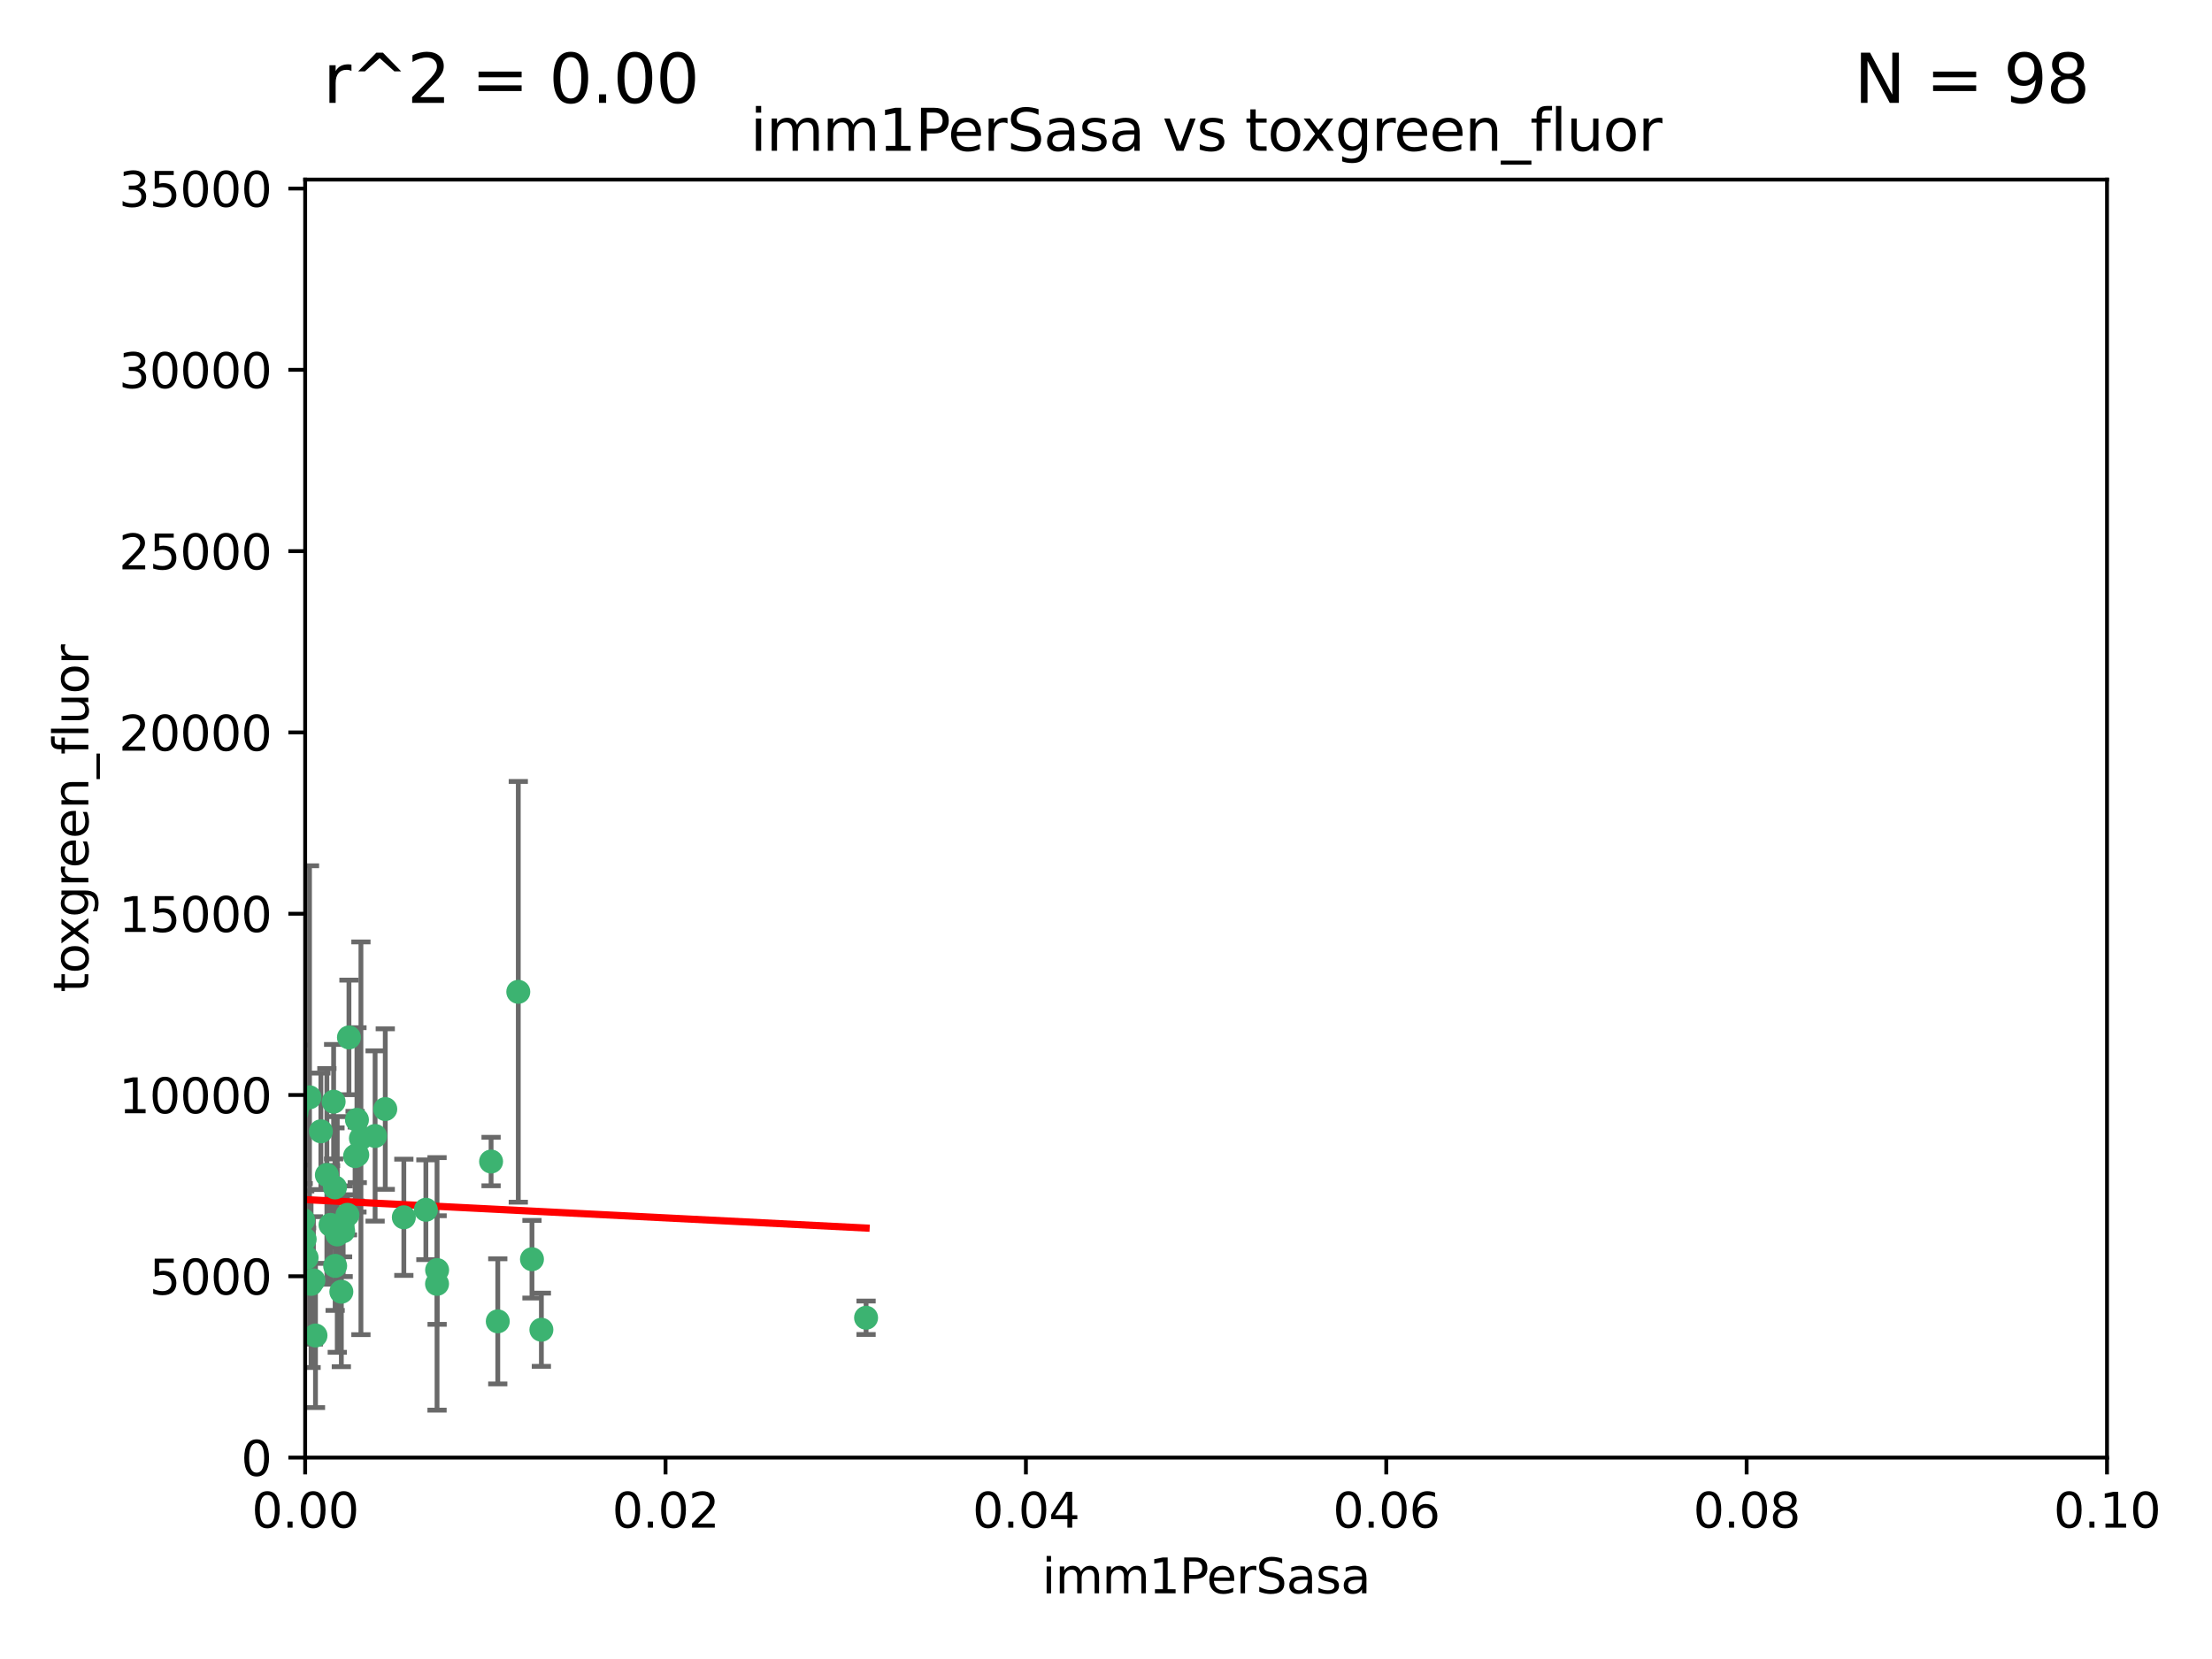 <?xml version="1.0" encoding="utf-8" standalone="no"?>
<!DOCTYPE svg PUBLIC "-//W3C//DTD SVG 1.1//EN"
  "http://www.w3.org/Graphics/SVG/1.1/DTD/svg11.dtd">
<svg xmlns:xlink="http://www.w3.org/1999/xlink" width="460.8pt" height="345.6pt" viewBox="0 0 460.8 345.6" xmlns="http://www.w3.org/2000/svg" version="1.1">
 <defs>
  <style type="text/css">*{stroke-linejoin: round; stroke-linecap: butt}</style>
 </defs>
 <g id="figure_1">
  <g id="patch_1">
   <path d="M 0 345.6 
L 460.8 345.6 
L 460.8 0 
L 0 0 
z
" style="fill: #ffffff"/>
  </g>
  <g id="axes_1">
   <g id="patch_2">
    <path d="M 63.571 303.64 
L 438.93 303.64 
L 438.93 37.411 
L 63.571 37.411 
z
" style="fill: #ffffff"/>
   </g>
   <g id="PathCollection_1">
    <defs>
     <path id="me09c2f2352" d="M 0 1.118 
C 0.297 1.118 0.581 1 0.791 0.791 
C 1 0.581 1.118 0.297 1.118 0 
C 1.118 -0.297 1 -0.581 0.791 -0.791 
C 0.581 -1 0.297 -1.118 0 -1.118 
C -0.297 -1.118 -0.581 -1 -0.791 -0.791 
C -1 -0.581 -1.118 -0.297 -1.118 0 
C -1.118 0.297 -1 0.581 -0.791 0.791 
C -0.581 1 -0.297 1.118 0 1.118 
z
" style="stroke: #3cb371"/>
    </defs>
    <g clip-path="url(#p0f9181c2e9)">
     <use xlink:href="#me09c2f2352" x="48.166" y="227.477" style="fill: #3cb371; stroke: #3cb371"/>
     <use xlink:href="#me09c2f2352" x="61.761" y="231.729" style="fill: #3cb371; stroke: #3cb371"/>
     <use xlink:href="#me09c2f2352" x="49.744" y="255.699" style="fill: #3cb371; stroke: #3cb371"/>
     <use xlink:href="#me09c2f2352" x="45.416" y="253.616" style="fill: #3cb371; stroke: #3cb371"/>
     <use xlink:href="#me09c2f2352" x="51.855" y="229.159" style="fill: #3cb371; stroke: #3cb371"/>
     <use xlink:href="#me09c2f2352" x="60.996" y="230.468" style="fill: #3cb371; stroke: #3cb371"/>
     <use xlink:href="#me09c2f2352" x="61.372" y="236.222" style="fill: #3cb371; stroke: #3cb371"/>
     <use xlink:href="#me09c2f2352" x="46.71" y="255.748" style="fill: #3cb371; stroke: #3cb371"/>
     <use xlink:href="#me09c2f2352" x="75.188" y="237.127" style="fill: #3cb371; stroke: #3cb371"/>
     <use xlink:href="#me09c2f2352" x="56.355" y="217.589" style="fill: #3cb371; stroke: #3cb371"/>
     <use xlink:href="#me09c2f2352" x="46.455" y="218.268" style="fill: #3cb371; stroke: #3cb371"/>
     <use xlink:href="#me09c2f2352" x="47.903" y="215.033" style="fill: #3cb371; stroke: #3cb371"/>
     <use xlink:href="#me09c2f2352" x="57.1" y="259.073" style="fill: #3cb371; stroke: #3cb371"/>
     <use xlink:href="#me09c2f2352" x="88.718" y="252.015" style="fill: #3cb371; stroke: #3cb371"/>
     <use xlink:href="#me09c2f2352" x="74.359" y="233.283" style="fill: #3cb371; stroke: #3cb371"/>
     <use xlink:href="#me09c2f2352" x="43.528" y="223.335" style="fill: #3cb371; stroke: #3cb371"/>
     <use xlink:href="#me09c2f2352" x="56.941" y="273.299" style="fill: #3cb371; stroke: #3cb371"/>
     <use xlink:href="#me09c2f2352" x="40.973" y="247.113" style="fill: #3cb371; stroke: #3cb371"/>
     <use xlink:href="#me09c2f2352" x="41.683" y="268.629" style="fill: #3cb371; stroke: #3cb371"/>
     <use xlink:href="#me09c2f2352" x="52.054" y="266.328" style="fill: #3cb371; stroke: #3cb371"/>
     <use xlink:href="#me09c2f2352" x="46.159" y="224.125" style="fill: #3cb371; stroke: #3cb371"/>
     <use xlink:href="#me09c2f2352" x="65.721" y="278.206" style="fill: #3cb371; stroke: #3cb371"/>
     <use xlink:href="#me09c2f2352" x="56.871" y="220.046" style="fill: #3cb371; stroke: #3cb371"/>
     <use xlink:href="#me09c2f2352" x="44.102" y="239.106" style="fill: #3cb371; stroke: #3cb371"/>
     <use xlink:href="#me09c2f2352" x="61.23" y="244.236" style="fill: #3cb371; stroke: #3cb371"/>
     <use xlink:href="#me09c2f2352" x="47.756" y="244.995" style="fill: #3cb371; stroke: #3cb371"/>
     <use xlink:href="#me09c2f2352" x="51.444" y="250.282" style="fill: #3cb371; stroke: #3cb371"/>
     <use xlink:href="#me09c2f2352" x="56.037" y="239.176" style="fill: #3cb371; stroke: #3cb371"/>
     <use xlink:href="#me09c2f2352" x="68.861" y="255.164" style="fill: #3cb371; stroke: #3cb371"/>
     <use xlink:href="#me09c2f2352" x="61.817" y="257.746" style="fill: #3cb371; stroke: #3cb371"/>
     <use xlink:href="#me09c2f2352" x="35.508" y="247.2" style="fill: #3cb371; stroke: #3cb371"/>
     <use xlink:href="#me09c2f2352" x="91.044" y="267.453" style="fill: #3cb371; stroke: #3cb371"/>
     <use xlink:href="#me09c2f2352" x="47.404" y="198.98" style="fill: #3cb371; stroke: #3cb371"/>
     <use xlink:href="#me09c2f2352" x="57.106" y="238.421" style="fill: #3cb371; stroke: #3cb371"/>
     <use xlink:href="#me09c2f2352" x="43.518" y="260.979" style="fill: #3cb371; stroke: #3cb371"/>
     <use xlink:href="#me09c2f2352" x="56.086" y="255.162" style="fill: #3cb371; stroke: #3cb371"/>
     <use xlink:href="#me09c2f2352" x="91.061" y="264.575" style="fill: #3cb371; stroke: #3cb371"/>
     <use xlink:href="#me09c2f2352" x="64.803" y="267.458" style="fill: #3cb371; stroke: #3cb371"/>
     <use xlink:href="#me09c2f2352" x="42.361" y="259.567" style="fill: #3cb371; stroke: #3cb371"/>
     <use xlink:href="#me09c2f2352" x="63.47" y="258.155" style="fill: #3cb371; stroke: #3cb371"/>
     <use xlink:href="#me09c2f2352" x="42.545" y="242.529" style="fill: #3cb371; stroke: #3cb371"/>
     <use xlink:href="#me09c2f2352" x="41.577" y="246.623" style="fill: #3cb371; stroke: #3cb371"/>
     <use xlink:href="#me09c2f2352" x="71.366" y="255.382" style="fill: #3cb371; stroke: #3cb371"/>
     <use xlink:href="#me09c2f2352" x="58.064" y="245.75" style="fill: #3cb371; stroke: #3cb371"/>
     <use xlink:href="#me09c2f2352" x="43.293" y="266.279" style="fill: #3cb371; stroke: #3cb371"/>
     <use xlink:href="#me09c2f2352" x="46.125" y="237.694" style="fill: #3cb371; stroke: #3cb371"/>
     <use xlink:href="#me09c2f2352" x="80.259" y="231.039" style="fill: #3cb371; stroke: #3cb371"/>
     <use xlink:href="#me09c2f2352" x="62.168" y="230.204" style="fill: #3cb371; stroke: #3cb371"/>
     <use xlink:href="#me09c2f2352" x="74.426" y="240.574" style="fill: #3cb371; stroke: #3cb371"/>
     <use xlink:href="#me09c2f2352" x="71.488" y="256.494" style="fill: #3cb371; stroke: #3cb371"/>
     <use xlink:href="#me09c2f2352" x="51.266" y="260.01" style="fill: #3cb371; stroke: #3cb371"/>
     <use xlink:href="#me09c2f2352" x="72.694" y="216.114" style="fill: #3cb371; stroke: #3cb371"/>
     <use xlink:href="#me09c2f2352" x="44.543" y="247.49" style="fill: #3cb371; stroke: #3cb371"/>
     <use xlink:href="#me09c2f2352" x="72.381" y="253.07" style="fill: #3cb371; stroke: #3cb371"/>
     <use xlink:href="#me09c2f2352" x="60.701" y="263.972" style="fill: #3cb371; stroke: #3cb371"/>
     <use xlink:href="#me09c2f2352" x="45.811" y="251.842" style="fill: #3cb371; stroke: #3cb371"/>
     <use xlink:href="#me09c2f2352" x="41.596" y="263.256" style="fill: #3cb371; stroke: #3cb371"/>
     <use xlink:href="#me09c2f2352" x="56.364" y="254.158" style="fill: #3cb371; stroke: #3cb371"/>
     <use xlink:href="#me09c2f2352" x="69.782" y="247.358" style="fill: #3cb371; stroke: #3cb371"/>
     <use xlink:href="#me09c2f2352" x="58.79" y="231.566" style="fill: #3cb371; stroke: #3cb371"/>
     <use xlink:href="#me09c2f2352" x="36.404" y="263.488" style="fill: #3cb371; stroke: #3cb371"/>
     <use xlink:href="#me09c2f2352" x="47.438" y="260.493" style="fill: #3cb371; stroke: #3cb371"/>
     <use xlink:href="#me09c2f2352" x="38.973" y="274.597" style="fill: #3cb371; stroke: #3cb371"/>
     <use xlink:href="#me09c2f2352" x="48.754" y="237.01" style="fill: #3cb371; stroke: #3cb371"/>
     <use xlink:href="#me09c2f2352" x="48.679" y="255.125" style="fill: #3cb371; stroke: #3cb371"/>
     <use xlink:href="#me09c2f2352" x="58.878" y="267.501" style="fill: #3cb371; stroke: #3cb371"/>
     <use xlink:href="#me09c2f2352" x="44.716" y="271.972" style="fill: #3cb371; stroke: #3cb371"/>
     <use xlink:href="#me09c2f2352" x="70.26" y="257.16" style="fill: #3cb371; stroke: #3cb371"/>
     <use xlink:href="#me09c2f2352" x="35.316" y="269.741" style="fill: #3cb371; stroke: #3cb371"/>
     <use xlink:href="#me09c2f2352" x="61.628" y="263.095" style="fill: #3cb371; stroke: #3cb371"/>
     <use xlink:href="#me09c2f2352" x="55.25" y="263.286" style="fill: #3cb371; stroke: #3cb371"/>
     <use xlink:href="#me09c2f2352" x="34.734" y="261.842" style="fill: #3cb371; stroke: #3cb371"/>
     <use xlink:href="#me09c2f2352" x="64.476" y="228.587" style="fill: #3cb371; stroke: #3cb371"/>
     <use xlink:href="#me09c2f2352" x="57.252" y="242.001" style="fill: #3cb371; stroke: #3cb371"/>
     <use xlink:href="#me09c2f2352" x="69.817" y="263.706" style="fill: #3cb371; stroke: #3cb371"/>
     <use xlink:href="#me09c2f2352" x="78.142" y="236.646" style="fill: #3cb371; stroke: #3cb371"/>
     <use xlink:href="#me09c2f2352" x="59.765" y="260.409" style="fill: #3cb371; stroke: #3cb371"/>
     <use xlink:href="#me09c2f2352" x="52.356" y="266.947" style="fill: #3cb371; stroke: #3cb371"/>
     <use xlink:href="#me09c2f2352" x="63.869" y="262.005" style="fill: #3cb371; stroke: #3cb371"/>
     <use xlink:href="#me09c2f2352" x="39.434" y="256.462" style="fill: #3cb371; stroke: #3cb371"/>
     <use xlink:href="#me09c2f2352" x="69.501" y="229.505" style="fill: #3cb371; stroke: #3cb371"/>
     <use xlink:href="#me09c2f2352" x="56.678" y="239.016" style="fill: #3cb371; stroke: #3cb371"/>
     <use xlink:href="#me09c2f2352" x="71.108" y="269.089" style="fill: #3cb371; stroke: #3cb371"/>
     <use xlink:href="#me09c2f2352" x="65.291" y="266.727" style="fill: #3cb371; stroke: #3cb371"/>
     <use xlink:href="#me09c2f2352" x="68.093" y="244.765" style="fill: #3cb371; stroke: #3cb371"/>
     <use xlink:href="#me09c2f2352" x="55.38" y="269.405" style="fill: #3cb371; stroke: #3cb371"/>
     <use xlink:href="#me09c2f2352" x="103.696" y="275.261" style="fill: #3cb371; stroke: #3cb371"/>
     <use xlink:href="#me09c2f2352" x="107.97" y="206.615" style="fill: #3cb371; stroke: #3cb371"/>
     <use xlink:href="#me09c2f2352" x="63.157" y="254.163" style="fill: #3cb371; stroke: #3cb371"/>
     <use xlink:href="#me09c2f2352" x="73.97" y="240.841" style="fill: #3cb371; stroke: #3cb371"/>
     <use xlink:href="#me09c2f2352" x="84.128" y="253.584" style="fill: #3cb371; stroke: #3cb371"/>
     <use xlink:href="#me09c2f2352" x="102.302" y="241.969" style="fill: #3cb371; stroke: #3cb371"/>
     <use xlink:href="#me09c2f2352" x="112.779" y="277.009" style="fill: #3cb371; stroke: #3cb371"/>
     <use xlink:href="#me09c2f2352" x="110.819" y="262.316" style="fill: #3cb371; stroke: #3cb371"/>
     <use xlink:href="#me09c2f2352" x="22.402" y="277.579" style="fill: #3cb371; stroke: #3cb371"/>
     <use xlink:href="#me09c2f2352" x="45.401" y="252.334" style="fill: #3cb371; stroke: #3cb371"/>
     <use xlink:href="#me09c2f2352" x="66.843" y="235.674" style="fill: #3cb371; stroke: #3cb371"/>
     <use xlink:href="#me09c2f2352" x="180.419" y="274.511" style="fill: #3cb371; stroke: #3cb371"/>
    </g>
   </g>
   <g id="matplotlib.axis_1">
    <g id="xtick_1">
     <g id="line2d_1">
      <defs>
       <path id="m32e026313f" d="M 0 0 
L 0 3.5 
" style="stroke: #000000; stroke-width: 0.8"/>
      </defs>
      <g>
       <use xlink:href="#m32e026313f" x="63.571" y="303.64" style="stroke: #000000; stroke-width: 0.8"/>
      </g>
     </g>
     <g id="text_1">
      <!-- 0.00 -->
      <g transform="translate(52.438 318.238)scale(0.1 -0.1)">
       <defs>
        <path id="DejaVuSans-30" d="M 2034 4250 
Q 1547 4250 1301 3770 
Q 1056 3291 1056 2328 
Q 1056 1369 1301 889 
Q 1547 409 2034 409 
Q 2525 409 2770 889 
Q 3016 1369 3016 2328 
Q 3016 3291 2770 3770 
Q 2525 4250 2034 4250 
z
M 2034 4750 
Q 2819 4750 3233 4129 
Q 3647 3509 3647 2328 
Q 3647 1150 3233 529 
Q 2819 -91 2034 -91 
Q 1250 -91 836 529 
Q 422 1150 422 2328 
Q 422 3509 836 4129 
Q 1250 4750 2034 4750 
z
" transform="scale(0.016)"/>
        <path id="DejaVuSans-2e" d="M 684 794 
L 1344 794 
L 1344 0 
L 684 0 
L 684 794 
z
" transform="scale(0.016)"/>
       </defs>
       <use xlink:href="#DejaVuSans-30"/>
       <use xlink:href="#DejaVuSans-2e" x="63.623"/>
       <use xlink:href="#DejaVuSans-30" x="95.41"/>
       <use xlink:href="#DejaVuSans-30" x="159.033"/>
      </g>
     </g>
    </g>
    <g id="xtick_2">
     <g id="line2d_2">
      <g>
       <use xlink:href="#m32e026313f" x="138.643" y="303.64" style="stroke: #000000; stroke-width: 0.8"/>
      </g>
     </g>
     <g id="text_2">
      <!-- 0.02 -->
      <g transform="translate(127.51 318.238)scale(0.1 -0.1)">
       <defs>
        <path id="DejaVuSans-32" d="M 1228 531 
L 3431 531 
L 3431 0 
L 469 0 
L 469 531 
Q 828 903 1448 1529 
Q 2069 2156 2228 2338 
Q 2531 2678 2651 2914 
Q 2772 3150 2772 3378 
Q 2772 3750 2511 3984 
Q 2250 4219 1831 4219 
Q 1534 4219 1204 4116 
Q 875 4013 500 3803 
L 500 4441 
Q 881 4594 1212 4672 
Q 1544 4750 1819 4750 
Q 2544 4750 2975 4387 
Q 3406 4025 3406 3419 
Q 3406 3131 3298 2873 
Q 3191 2616 2906 2266 
Q 2828 2175 2409 1742 
Q 1991 1309 1228 531 
z
" transform="scale(0.016)"/>
       </defs>
       <use xlink:href="#DejaVuSans-30"/>
       <use xlink:href="#DejaVuSans-2e" x="63.623"/>
       <use xlink:href="#DejaVuSans-30" x="95.41"/>
       <use xlink:href="#DejaVuSans-32" x="159.033"/>
      </g>
     </g>
    </g>
    <g id="xtick_3">
     <g id="line2d_3">
      <g>
       <use xlink:href="#m32e026313f" x="213.715" y="303.64" style="stroke: #000000; stroke-width: 0.8"/>
      </g>
     </g>
     <g id="text_3">
      <!-- 0.04 -->
      <g transform="translate(202.582 318.238)scale(0.1 -0.1)">
       <defs>
        <path id="DejaVuSans-34" d="M 2419 4116 
L 825 1625 
L 2419 1625 
L 2419 4116 
z
M 2253 4666 
L 3047 4666 
L 3047 1625 
L 3713 1625 
L 3713 1100 
L 3047 1100 
L 3047 0 
L 2419 0 
L 2419 1100 
L 313 1100 
L 313 1709 
L 2253 4666 
z
" transform="scale(0.016)"/>
       </defs>
       <use xlink:href="#DejaVuSans-30"/>
       <use xlink:href="#DejaVuSans-2e" x="63.623"/>
       <use xlink:href="#DejaVuSans-30" x="95.41"/>
       <use xlink:href="#DejaVuSans-34" x="159.033"/>
      </g>
     </g>
    </g>
    <g id="xtick_4">
     <g id="line2d_4">
      <g>
       <use xlink:href="#m32e026313f" x="288.786" y="303.64" style="stroke: #000000; stroke-width: 0.8"/>
      </g>
     </g>
     <g id="text_4">
      <!-- 0.06 -->
      <g transform="translate(277.654 318.238)scale(0.1 -0.1)">
       <defs>
        <path id="DejaVuSans-36" d="M 2113 2584 
Q 1688 2584 1439 2293 
Q 1191 2003 1191 1497 
Q 1191 994 1439 701 
Q 1688 409 2113 409 
Q 2538 409 2786 701 
Q 3034 994 3034 1497 
Q 3034 2003 2786 2293 
Q 2538 2584 2113 2584 
z
M 3366 4563 
L 3366 3988 
Q 3128 4100 2886 4159 
Q 2644 4219 2406 4219 
Q 1781 4219 1451 3797 
Q 1122 3375 1075 2522 
Q 1259 2794 1537 2939 
Q 1816 3084 2150 3084 
Q 2853 3084 3261 2657 
Q 3669 2231 3669 1497 
Q 3669 778 3244 343 
Q 2819 -91 2113 -91 
Q 1303 -91 875 529 
Q 447 1150 447 2328 
Q 447 3434 972 4092 
Q 1497 4750 2381 4750 
Q 2619 4750 2861 4703 
Q 3103 4656 3366 4563 
z
" transform="scale(0.016)"/>
       </defs>
       <use xlink:href="#DejaVuSans-30"/>
       <use xlink:href="#DejaVuSans-2e" x="63.623"/>
       <use xlink:href="#DejaVuSans-30" x="95.41"/>
       <use xlink:href="#DejaVuSans-36" x="159.033"/>
      </g>
     </g>
    </g>
    <g id="xtick_5">
     <g id="line2d_5">
      <g>
       <use xlink:href="#m32e026313f" x="363.858" y="303.64" style="stroke: #000000; stroke-width: 0.8"/>
      </g>
     </g>
     <g id="text_5">
      <!-- 0.08 -->
      <g transform="translate(352.725 318.238)scale(0.1 -0.1)">
       <defs>
        <path id="DejaVuSans-38" d="M 2034 2216 
Q 1584 2216 1326 1975 
Q 1069 1734 1069 1313 
Q 1069 891 1326 650 
Q 1584 409 2034 409 
Q 2484 409 2743 651 
Q 3003 894 3003 1313 
Q 3003 1734 2745 1975 
Q 2488 2216 2034 2216 
z
M 1403 2484 
Q 997 2584 770 2862 
Q 544 3141 544 3541 
Q 544 4100 942 4425 
Q 1341 4750 2034 4750 
Q 2731 4750 3128 4425 
Q 3525 4100 3525 3541 
Q 3525 3141 3298 2862 
Q 3072 2584 2669 2484 
Q 3125 2378 3379 2068 
Q 3634 1759 3634 1313 
Q 3634 634 3220 271 
Q 2806 -91 2034 -91 
Q 1263 -91 848 271 
Q 434 634 434 1313 
Q 434 1759 690 2068 
Q 947 2378 1403 2484 
z
M 1172 3481 
Q 1172 3119 1398 2916 
Q 1625 2713 2034 2713 
Q 2441 2713 2670 2916 
Q 2900 3119 2900 3481 
Q 2900 3844 2670 4047 
Q 2441 4250 2034 4250 
Q 1625 4250 1398 4047 
Q 1172 3844 1172 3481 
z
" transform="scale(0.016)"/>
       </defs>
       <use xlink:href="#DejaVuSans-30"/>
       <use xlink:href="#DejaVuSans-2e" x="63.623"/>
       <use xlink:href="#DejaVuSans-30" x="95.41"/>
       <use xlink:href="#DejaVuSans-38" x="159.033"/>
      </g>
     </g>
    </g>
    <g id="xtick_6">
     <g id="line2d_6">
      <g>
       <use xlink:href="#m32e026313f" x="438.93" y="303.64" style="stroke: #000000; stroke-width: 0.8"/>
      </g>
     </g>
     <g id="text_6">
      <!-- 0.10 -->
      <g transform="translate(427.797 318.238)scale(0.1 -0.1)">
       <defs>
        <path id="DejaVuSans-31" d="M 794 531 
L 1825 531 
L 1825 4091 
L 703 3866 
L 703 4441 
L 1819 4666 
L 2450 4666 
L 2450 531 
L 3481 531 
L 3481 0 
L 794 0 
L 794 531 
z
" transform="scale(0.016)"/>
       </defs>
       <use xlink:href="#DejaVuSans-30"/>
       <use xlink:href="#DejaVuSans-2e" x="63.623"/>
       <use xlink:href="#DejaVuSans-31" x="95.41"/>
       <use xlink:href="#DejaVuSans-30" x="159.033"/>
      </g>
     </g>
    </g>
    <g id="text_7">
     <!-- imm1PerSasa -->
     <g transform="translate(217.067 331.917)scale(0.1 -0.1)">
      <defs>
       <path id="DejaVuSans-69" d="M 603 3500 
L 1178 3500 
L 1178 0 
L 603 0 
L 603 3500 
z
M 603 4863 
L 1178 4863 
L 1178 4134 
L 603 4134 
L 603 4863 
z
" transform="scale(0.016)"/>
       <path id="DejaVuSans-6d" d="M 3328 2828 
Q 3544 3216 3844 3400 
Q 4144 3584 4550 3584 
Q 5097 3584 5394 3201 
Q 5691 2819 5691 2113 
L 5691 0 
L 5113 0 
L 5113 2094 
Q 5113 2597 4934 2840 
Q 4756 3084 4391 3084 
Q 3944 3084 3684 2787 
Q 3425 2491 3425 1978 
L 3425 0 
L 2847 0 
L 2847 2094 
Q 2847 2600 2669 2842 
Q 2491 3084 2119 3084 
Q 1678 3084 1418 2786 
Q 1159 2488 1159 1978 
L 1159 0 
L 581 0 
L 581 3500 
L 1159 3500 
L 1159 2956 
Q 1356 3278 1631 3431 
Q 1906 3584 2284 3584 
Q 2666 3584 2933 3390 
Q 3200 3197 3328 2828 
z
" transform="scale(0.016)"/>
       <path id="DejaVuSans-50" d="M 1259 4147 
L 1259 2394 
L 2053 2394 
Q 2494 2394 2734 2622 
Q 2975 2850 2975 3272 
Q 2975 3691 2734 3919 
Q 2494 4147 2053 4147 
L 1259 4147 
z
M 628 4666 
L 2053 4666 
Q 2838 4666 3239 4311 
Q 3641 3956 3641 3272 
Q 3641 2581 3239 2228 
Q 2838 1875 2053 1875 
L 1259 1875 
L 1259 0 
L 628 0 
L 628 4666 
z
" transform="scale(0.016)"/>
       <path id="DejaVuSans-65" d="M 3597 1894 
L 3597 1613 
L 953 1613 
Q 991 1019 1311 708 
Q 1631 397 2203 397 
Q 2534 397 2845 478 
Q 3156 559 3463 722 
L 3463 178 
Q 3153 47 2828 -22 
Q 2503 -91 2169 -91 
Q 1331 -91 842 396 
Q 353 884 353 1716 
Q 353 2575 817 3079 
Q 1281 3584 2069 3584 
Q 2775 3584 3186 3129 
Q 3597 2675 3597 1894 
z
M 3022 2063 
Q 3016 2534 2758 2815 
Q 2500 3097 2075 3097 
Q 1594 3097 1305 2825 
Q 1016 2553 972 2059 
L 3022 2063 
z
" transform="scale(0.016)"/>
       <path id="DejaVuSans-72" d="M 2631 2963 
Q 2534 3019 2420 3045 
Q 2306 3072 2169 3072 
Q 1681 3072 1420 2755 
Q 1159 2438 1159 1844 
L 1159 0 
L 581 0 
L 581 3500 
L 1159 3500 
L 1159 2956 
Q 1341 3275 1631 3429 
Q 1922 3584 2338 3584 
Q 2397 3584 2469 3576 
Q 2541 3569 2628 3553 
L 2631 2963 
z
" transform="scale(0.016)"/>
       <path id="DejaVuSans-53" d="M 3425 4513 
L 3425 3897 
Q 3066 4069 2747 4153 
Q 2428 4238 2131 4238 
Q 1616 4238 1336 4038 
Q 1056 3838 1056 3469 
Q 1056 3159 1242 3001 
Q 1428 2844 1947 2747 
L 2328 2669 
Q 3034 2534 3370 2195 
Q 3706 1856 3706 1288 
Q 3706 609 3251 259 
Q 2797 -91 1919 -91 
Q 1588 -91 1214 -16 
Q 841 59 441 206 
L 441 856 
Q 825 641 1194 531 
Q 1563 422 1919 422 
Q 2459 422 2753 634 
Q 3047 847 3047 1241 
Q 3047 1584 2836 1778 
Q 2625 1972 2144 2069 
L 1759 2144 
Q 1053 2284 737 2584 
Q 422 2884 422 3419 
Q 422 4038 858 4394 
Q 1294 4750 2059 4750 
Q 2388 4750 2728 4690 
Q 3069 4631 3425 4513 
z
" transform="scale(0.016)"/>
       <path id="DejaVuSans-61" d="M 2194 1759 
Q 1497 1759 1228 1600 
Q 959 1441 959 1056 
Q 959 750 1161 570 
Q 1363 391 1709 391 
Q 2188 391 2477 730 
Q 2766 1069 2766 1631 
L 2766 1759 
L 2194 1759 
z
M 3341 1997 
L 3341 0 
L 2766 0 
L 2766 531 
Q 2569 213 2275 61 
Q 1981 -91 1556 -91 
Q 1019 -91 701 211 
Q 384 513 384 1019 
Q 384 1609 779 1909 
Q 1175 2209 1959 2209 
L 2766 2209 
L 2766 2266 
Q 2766 2663 2505 2880 
Q 2244 3097 1772 3097 
Q 1472 3097 1187 3025 
Q 903 2953 641 2809 
L 641 3341 
Q 956 3463 1253 3523 
Q 1550 3584 1831 3584 
Q 2591 3584 2966 3190 
Q 3341 2797 3341 1997 
z
" transform="scale(0.016)"/>
       <path id="DejaVuSans-73" d="M 2834 3397 
L 2834 2853 
Q 2591 2978 2328 3040 
Q 2066 3103 1784 3103 
Q 1356 3103 1142 2972 
Q 928 2841 928 2578 
Q 928 2378 1081 2264 
Q 1234 2150 1697 2047 
L 1894 2003 
Q 2506 1872 2764 1633 
Q 3022 1394 3022 966 
Q 3022 478 2636 193 
Q 2250 -91 1575 -91 
Q 1294 -91 989 -36 
Q 684 19 347 128 
L 347 722 
Q 666 556 975 473 
Q 1284 391 1588 391 
Q 1994 391 2212 530 
Q 2431 669 2431 922 
Q 2431 1156 2273 1281 
Q 2116 1406 1581 1522 
L 1381 1569 
Q 847 1681 609 1914 
Q 372 2147 372 2553 
Q 372 3047 722 3315 
Q 1072 3584 1716 3584 
Q 2034 3584 2315 3537 
Q 2597 3491 2834 3397 
z
" transform="scale(0.016)"/>
      </defs>
      <use xlink:href="#DejaVuSans-69"/>
      <use xlink:href="#DejaVuSans-6d" x="27.783"/>
      <use xlink:href="#DejaVuSans-6d" x="125.195"/>
      <use xlink:href="#DejaVuSans-31" x="222.607"/>
      <use xlink:href="#DejaVuSans-50" x="286.23"/>
      <use xlink:href="#DejaVuSans-65" x="342.908"/>
      <use xlink:href="#DejaVuSans-72" x="404.432"/>
      <use xlink:href="#DejaVuSans-53" x="445.545"/>
      <use xlink:href="#DejaVuSans-61" x="509.021"/>
      <use xlink:href="#DejaVuSans-73" x="570.301"/>
      <use xlink:href="#DejaVuSans-61" x="622.4"/>
     </g>
    </g>
   </g>
   <g id="matplotlib.axis_2">
    <g id="ytick_1">
     <g id="line2d_7">
      <defs>
       <path id="macf346f994" d="M 0 0 
L -3.5 0 
" style="stroke: #000000; stroke-width: 0.8"/>
      </defs>
      <g>
       <use xlink:href="#macf346f994" x="63.571" y="303.64" style="stroke: #000000; stroke-width: 0.8"/>
      </g>
     </g>
     <g id="text_8">
      <!-- 0 -->
      <g transform="translate(50.209 307.439)scale(0.1 -0.1)">
       <use xlink:href="#DejaVuSans-30"/>
      </g>
     </g>
    </g>
    <g id="ytick_2">
     <g id="line2d_8">
      <g>
       <use xlink:href="#macf346f994" x="63.571" y="265.874" style="stroke: #000000; stroke-width: 0.8"/>
      </g>
     </g>
     <g id="text_9">
      <!-- 5000 -->
      <g transform="translate(31.121 269.673)scale(0.1 -0.1)">
       <defs>
        <path id="DejaVuSans-35" d="M 691 4666 
L 3169 4666 
L 3169 4134 
L 1269 4134 
L 1269 2991 
Q 1406 3038 1543 3061 
Q 1681 3084 1819 3084 
Q 2600 3084 3056 2656 
Q 3513 2228 3513 1497 
Q 3513 744 3044 326 
Q 2575 -91 1722 -91 
Q 1428 -91 1123 -41 
Q 819 9 494 109 
L 494 744 
Q 775 591 1075 516 
Q 1375 441 1709 441 
Q 2250 441 2565 725 
Q 2881 1009 2881 1497 
Q 2881 1984 2565 2268 
Q 2250 2553 1709 2553 
Q 1456 2553 1204 2497 
Q 953 2441 691 2322 
L 691 4666 
z
" transform="scale(0.016)"/>
       </defs>
       <use xlink:href="#DejaVuSans-35"/>
       <use xlink:href="#DejaVuSans-30" x="63.623"/>
       <use xlink:href="#DejaVuSans-30" x="127.246"/>
       <use xlink:href="#DejaVuSans-30" x="190.869"/>
      </g>
     </g>
    </g>
    <g id="ytick_3">
     <g id="line2d_9">
      <g>
       <use xlink:href="#macf346f994" x="63.571" y="228.108" style="stroke: #000000; stroke-width: 0.8"/>
      </g>
     </g>
     <g id="text_10">
      <!-- 10000 -->
      <g transform="translate(24.759 231.907)scale(0.1 -0.1)">
       <use xlink:href="#DejaVuSans-31"/>
       <use xlink:href="#DejaVuSans-30" x="63.623"/>
       <use xlink:href="#DejaVuSans-30" x="127.246"/>
       <use xlink:href="#DejaVuSans-30" x="190.869"/>
       <use xlink:href="#DejaVuSans-30" x="254.492"/>
      </g>
     </g>
    </g>
    <g id="ytick_4">
     <g id="line2d_10">
      <g>
       <use xlink:href="#macf346f994" x="63.571" y="190.342" style="stroke: #000000; stroke-width: 0.8"/>
      </g>
     </g>
     <g id="text_11">
      <!-- 15000 -->
      <g transform="translate(24.759 194.141)scale(0.1 -0.1)">
       <use xlink:href="#DejaVuSans-31"/>
       <use xlink:href="#DejaVuSans-35" x="63.623"/>
       <use xlink:href="#DejaVuSans-30" x="127.246"/>
       <use xlink:href="#DejaVuSans-30" x="190.869"/>
       <use xlink:href="#DejaVuSans-30" x="254.492"/>
      </g>
     </g>
    </g>
    <g id="ytick_5">
     <g id="line2d_11">
      <g>
       <use xlink:href="#macf346f994" x="63.571" y="152.576" style="stroke: #000000; stroke-width: 0.8"/>
      </g>
     </g>
     <g id="text_12">
      <!-- 20000 -->
      <g transform="translate(24.759 156.375)scale(0.1 -0.1)">
       <use xlink:href="#DejaVuSans-32"/>
       <use xlink:href="#DejaVuSans-30" x="63.623"/>
       <use xlink:href="#DejaVuSans-30" x="127.246"/>
       <use xlink:href="#DejaVuSans-30" x="190.869"/>
       <use xlink:href="#DejaVuSans-30" x="254.492"/>
      </g>
     </g>
    </g>
    <g id="ytick_6">
     <g id="line2d_12">
      <g>
       <use xlink:href="#macf346f994" x="63.571" y="114.81" style="stroke: #000000; stroke-width: 0.8"/>
      </g>
     </g>
     <g id="text_13">
      <!-- 25000 -->
      <g transform="translate(24.759 118.609)scale(0.1 -0.1)">
       <use xlink:href="#DejaVuSans-32"/>
       <use xlink:href="#DejaVuSans-35" x="63.623"/>
       <use xlink:href="#DejaVuSans-30" x="127.246"/>
       <use xlink:href="#DejaVuSans-30" x="190.869"/>
       <use xlink:href="#DejaVuSans-30" x="254.492"/>
      </g>
     </g>
    </g>
    <g id="ytick_7">
     <g id="line2d_13">
      <g>
       <use xlink:href="#macf346f994" x="63.571" y="77.044" style="stroke: #000000; stroke-width: 0.8"/>
      </g>
     </g>
     <g id="text_14">
      <!-- 30000 -->
      <g transform="translate(24.759 80.844)scale(0.1 -0.1)">
       <defs>
        <path id="DejaVuSans-33" d="M 2597 2516 
Q 3050 2419 3304 2112 
Q 3559 1806 3559 1356 
Q 3559 666 3084 287 
Q 2609 -91 1734 -91 
Q 1441 -91 1130 -33 
Q 819 25 488 141 
L 488 750 
Q 750 597 1062 519 
Q 1375 441 1716 441 
Q 2309 441 2620 675 
Q 2931 909 2931 1356 
Q 2931 1769 2642 2001 
Q 2353 2234 1838 2234 
L 1294 2234 
L 1294 2753 
L 1863 2753 
Q 2328 2753 2575 2939 
Q 2822 3125 2822 3475 
Q 2822 3834 2567 4026 
Q 2313 4219 1838 4219 
Q 1578 4219 1281 4162 
Q 984 4106 628 3988 
L 628 4550 
Q 988 4650 1302 4700 
Q 1616 4750 1894 4750 
Q 2613 4750 3031 4423 
Q 3450 4097 3450 3541 
Q 3450 3153 3228 2886 
Q 3006 2619 2597 2516 
z
" transform="scale(0.016)"/>
       </defs>
       <use xlink:href="#DejaVuSans-33"/>
       <use xlink:href="#DejaVuSans-30" x="63.623"/>
       <use xlink:href="#DejaVuSans-30" x="127.246"/>
       <use xlink:href="#DejaVuSans-30" x="190.869"/>
       <use xlink:href="#DejaVuSans-30" x="254.492"/>
      </g>
     </g>
    </g>
    <g id="ytick_8">
     <g id="line2d_14">
      <g>
       <use xlink:href="#macf346f994" x="63.571" y="39.278" style="stroke: #000000; stroke-width: 0.8"/>
      </g>
     </g>
     <g id="text_15">
      <!-- 35000 -->
      <g transform="translate(24.759 43.078)scale(0.1 -0.1)">
       <use xlink:href="#DejaVuSans-33"/>
       <use xlink:href="#DejaVuSans-35" x="63.623"/>
       <use xlink:href="#DejaVuSans-30" x="127.246"/>
       <use xlink:href="#DejaVuSans-30" x="190.869"/>
       <use xlink:href="#DejaVuSans-30" x="254.492"/>
      </g>
     </g>
    </g>
    <g id="text_16">
     <!-- toxgreen_fluor -->
     <g transform="translate(18.401 206.72)rotate(-90)scale(0.1 -0.1)">
      <defs>
       <path id="DejaVuSans-74" d="M 1172 4494 
L 1172 3500 
L 2356 3500 
L 2356 3053 
L 1172 3053 
L 1172 1153 
Q 1172 725 1289 603 
Q 1406 481 1766 481 
L 2356 481 
L 2356 0 
L 1766 0 
Q 1100 0 847 248 
Q 594 497 594 1153 
L 594 3053 
L 172 3053 
L 172 3500 
L 594 3500 
L 594 4494 
L 1172 4494 
z
" transform="scale(0.016)"/>
       <path id="DejaVuSans-6f" d="M 1959 3097 
Q 1497 3097 1228 2736 
Q 959 2375 959 1747 
Q 959 1119 1226 758 
Q 1494 397 1959 397 
Q 2419 397 2687 759 
Q 2956 1122 2956 1747 
Q 2956 2369 2687 2733 
Q 2419 3097 1959 3097 
z
M 1959 3584 
Q 2709 3584 3137 3096 
Q 3566 2609 3566 1747 
Q 3566 888 3137 398 
Q 2709 -91 1959 -91 
Q 1206 -91 779 398 
Q 353 888 353 1747 
Q 353 2609 779 3096 
Q 1206 3584 1959 3584 
z
" transform="scale(0.016)"/>
       <path id="DejaVuSans-78" d="M 3513 3500 
L 2247 1797 
L 3578 0 
L 2900 0 
L 1881 1375 
L 863 0 
L 184 0 
L 1544 1831 
L 300 3500 
L 978 3500 
L 1906 2253 
L 2834 3500 
L 3513 3500 
z
" transform="scale(0.016)"/>
       <path id="DejaVuSans-67" d="M 2906 1791 
Q 2906 2416 2648 2759 
Q 2391 3103 1925 3103 
Q 1463 3103 1205 2759 
Q 947 2416 947 1791 
Q 947 1169 1205 825 
Q 1463 481 1925 481 
Q 2391 481 2648 825 
Q 2906 1169 2906 1791 
z
M 3481 434 
Q 3481 -459 3084 -895 
Q 2688 -1331 1869 -1331 
Q 1566 -1331 1297 -1286 
Q 1028 -1241 775 -1147 
L 775 -588 
Q 1028 -725 1275 -790 
Q 1522 -856 1778 -856 
Q 2344 -856 2625 -561 
Q 2906 -266 2906 331 
L 2906 616 
Q 2728 306 2450 153 
Q 2172 0 1784 0 
Q 1141 0 747 490 
Q 353 981 353 1791 
Q 353 2603 747 3093 
Q 1141 3584 1784 3584 
Q 2172 3584 2450 3431 
Q 2728 3278 2906 2969 
L 2906 3500 
L 3481 3500 
L 3481 434 
z
" transform="scale(0.016)"/>
       <path id="DejaVuSans-6e" d="M 3513 2113 
L 3513 0 
L 2938 0 
L 2938 2094 
Q 2938 2591 2744 2837 
Q 2550 3084 2163 3084 
Q 1697 3084 1428 2787 
Q 1159 2491 1159 1978 
L 1159 0 
L 581 0 
L 581 3500 
L 1159 3500 
L 1159 2956 
Q 1366 3272 1645 3428 
Q 1925 3584 2291 3584 
Q 2894 3584 3203 3211 
Q 3513 2838 3513 2113 
z
" transform="scale(0.016)"/>
       <path id="DejaVuSans-5f" d="M 3263 -1063 
L 3263 -1509 
L -63 -1509 
L -63 -1063 
L 3263 -1063 
z
" transform="scale(0.016)"/>
       <path id="DejaVuSans-66" d="M 2375 4863 
L 2375 4384 
L 1825 4384 
Q 1516 4384 1395 4259 
Q 1275 4134 1275 3809 
L 1275 3500 
L 2222 3500 
L 2222 3053 
L 1275 3053 
L 1275 0 
L 697 0 
L 697 3053 
L 147 3053 
L 147 3500 
L 697 3500 
L 697 3744 
Q 697 4328 969 4595 
Q 1241 4863 1831 4863 
L 2375 4863 
z
" transform="scale(0.016)"/>
       <path id="DejaVuSans-6c" d="M 603 4863 
L 1178 4863 
L 1178 0 
L 603 0 
L 603 4863 
z
" transform="scale(0.016)"/>
       <path id="DejaVuSans-75" d="M 544 1381 
L 544 3500 
L 1119 3500 
L 1119 1403 
Q 1119 906 1312 657 
Q 1506 409 1894 409 
Q 2359 409 2629 706 
Q 2900 1003 2900 1516 
L 2900 3500 
L 3475 3500 
L 3475 0 
L 2900 0 
L 2900 538 
Q 2691 219 2414 64 
Q 2138 -91 1772 -91 
Q 1169 -91 856 284 
Q 544 659 544 1381 
z
M 1991 3584 
L 1991 3584 
z
" transform="scale(0.016)"/>
      </defs>
      <use xlink:href="#DejaVuSans-74"/>
      <use xlink:href="#DejaVuSans-6f" x="39.209"/>
      <use xlink:href="#DejaVuSans-78" x="97.266"/>
      <use xlink:href="#DejaVuSans-67" x="156.445"/>
      <use xlink:href="#DejaVuSans-72" x="219.922"/>
      <use xlink:href="#DejaVuSans-65" x="258.785"/>
      <use xlink:href="#DejaVuSans-65" x="320.309"/>
      <use xlink:href="#DejaVuSans-6e" x="381.832"/>
      <use xlink:href="#DejaVuSans-5f" x="445.211"/>
      <use xlink:href="#DejaVuSans-66" x="495.211"/>
      <use xlink:href="#DejaVuSans-6c" x="530.416"/>
      <use xlink:href="#DejaVuSans-75" x="558.199"/>
      <use xlink:href="#DejaVuSans-6f" x="621.578"/>
      <use xlink:href="#DejaVuSans-72" x="682.76"/>
     </g>
    </g>
   </g>
   <g id="LineCollection_1">
    <path d="M 48.166 250.911 
L 48.166 204.042 
" clip-path="url(#p0f9181c2e9)" style="fill: none; stroke: #696969"/>
    <path d="M 61.761 248.125 
L 61.761 215.333 
" clip-path="url(#p0f9181c2e9)" style="fill: none; stroke: #696969"/>
    <path d="M 49.744 271.368 
L 49.744 240.03 
" clip-path="url(#p0f9181c2e9)" style="fill: none; stroke: #696969"/>
    <path d="M 45.416 262.014 
L 45.416 245.218 
" clip-path="url(#p0f9181c2e9)" style="fill: none; stroke: #696969"/>
    <path d="M 51.855 244.49 
L 51.855 213.828 
" clip-path="url(#p0f9181c2e9)" style="fill: none; stroke: #696969"/>
    <path d="M 60.996 236.385 
L 60.996 224.551 
" clip-path="url(#p0f9181c2e9)" style="fill: none; stroke: #696969"/>
    <path d="M 61.372 245.56 
L 61.372 226.884 
" clip-path="url(#p0f9181c2e9)" style="fill: none; stroke: #696969"/>
    <path d="M 46.71 269.482 
L 46.71 242.013 
" clip-path="url(#p0f9181c2e9)" style="fill: none; stroke: #696969"/>
    <path d="M 75.188 278.037 
L 75.188 196.218 
" clip-path="url(#p0f9181c2e9)" style="fill: none; stroke: #696969"/>
    <path d="M 56.355 231.227 
L 56.355 203.952 
" clip-path="url(#p0f9181c2e9)" style="fill: none; stroke: #696969"/>
    <path d="M 46.455 242.951 
L 46.455 193.584 
" clip-path="url(#p0f9181c2e9)" style="fill: none; stroke: #696969"/>
    <path d="M 47.903 220.324 
L 47.903 209.742 
" clip-path="url(#p0f9181c2e9)" style="fill: none; stroke: #696969"/>
    <path d="M 57.1 275.427 
L 57.1 242.719 
" clip-path="url(#p0f9181c2e9)" style="fill: none; stroke: #696969"/>
    <path d="M 88.718 262.406 
L 88.718 241.624 
" clip-path="url(#p0f9181c2e9)" style="fill: none; stroke: #696969"/>
    <path d="M 74.359 252.481 
L 74.359 214.086 
" clip-path="url(#p0f9181c2e9)" style="fill: none; stroke: #696969"/>
    <path d="M 43.528 233.005 
L 43.528 213.664 
" clip-path="url(#p0f9181c2e9)" style="fill: none; stroke: #696969"/>
    <path d="M 56.941 283.157 
L 56.941 263.441 
" clip-path="url(#p0f9181c2e9)" style="fill: none; stroke: #696969"/>
    <path d="M 40.973 267.765 
L 40.973 226.461 
" clip-path="url(#p0f9181c2e9)" style="fill: none; stroke: #696969"/>
    <path d="M 41.683 293.578 
L 41.683 243.681 
" clip-path="url(#p0f9181c2e9)" style="fill: none; stroke: #696969"/>
    <path d="M 52.054 286.341 
L 52.054 246.315 
" clip-path="url(#p0f9181c2e9)" style="fill: none; stroke: #696969"/>
    <path d="M 46.159 258.772 
L 46.159 189.479 
" clip-path="url(#p0f9181c2e9)" style="fill: none; stroke: #696969"/>
    <path d="M 65.721 293.225 
L 65.721 263.186 
" clip-path="url(#p0f9181c2e9)" style="fill: none; stroke: #696969"/>
    <path d="M 56.871 237.957 
L 56.871 202.135 
" clip-path="url(#p0f9181c2e9)" style="fill: none; stroke: #696969"/>
    <path d="M 44.102 249.759 
L 44.102 228.452 
" clip-path="url(#p0f9181c2e9)" style="fill: none; stroke: #696969"/>
    <path d="M 61.23 256.483 
L 61.23 231.988 
" clip-path="url(#p0f9181c2e9)" style="fill: none; stroke: #696969"/>
    <path d="M 47.756 276.334 
L 47.756 213.655 
" clip-path="url(#p0f9181c2e9)" style="fill: none; stroke: #696969"/>
    <path d="M 51.444 265.427 
L 51.444 235.137 
" clip-path="url(#p0f9181c2e9)" style="fill: none; stroke: #696969"/>
    <path d="M 56.037 256.427 
L 56.037 221.924 
" clip-path="url(#p0f9181c2e9)" style="fill: none; stroke: #696969"/>
    <path d="M 68.861 267.529 
L 68.861 242.8 
" clip-path="url(#p0f9181c2e9)" style="fill: none; stroke: #696969"/>
    <path d="M 61.817 262.608 
L 61.817 252.884 
" clip-path="url(#p0f9181c2e9)" style="fill: none; stroke: #696969"/>
    <path d="M 35.508 268.437 
L 35.508 225.964 
" clip-path="url(#p0f9181c2e9)" style="fill: none; stroke: #696969"/>
    <path d="M 91.044 293.757 
L 91.044 241.15 
" clip-path="url(#p0f9181c2e9)" style="fill: none; stroke: #696969"/>
    <path d="M 47.404 226.902 
L 47.404 171.058 
" clip-path="url(#p0f9181c2e9)" style="fill: none; stroke: #696969"/>
    <path d="M 57.106 256.278 
L 57.106 220.565 
" clip-path="url(#p0f9181c2e9)" style="fill: none; stroke: #696969"/>
    <path d="M 43.518 273.801 
L 43.518 248.158 
" clip-path="url(#p0f9181c2e9)" style="fill: none; stroke: #696969"/>
    <path d="M 56.086 266.585 
L 56.086 243.739 
" clip-path="url(#p0f9181c2e9)" style="fill: none; stroke: #696969"/>
    <path d="M 91.061 275.884 
L 91.061 253.266 
" clip-path="url(#p0f9181c2e9)" style="fill: none; stroke: #696969"/>
    <path d="M 64.803 284.88 
L 64.803 250.036 
" clip-path="url(#p0f9181c2e9)" style="fill: none; stroke: #696969"/>
    <path d="M 42.361 275.641 
L 42.361 243.492 
" clip-path="url(#p0f9181c2e9)" style="fill: none; stroke: #696969"/>
    <path d="M 63.47 268.208 
L 63.47 248.101 
" clip-path="url(#p0f9181c2e9)" style="fill: none; stroke: #696969"/>
    <path d="M 42.545 251.081 
L 42.545 233.977 
" clip-path="url(#p0f9181c2e9)" style="fill: none; stroke: #696969"/>
    <path d="M 41.577 261.694 
L 41.577 231.552 
" clip-path="url(#p0f9181c2e9)" style="fill: none; stroke: #696969"/>
    <path d="M 71.366 261.811 
L 71.366 248.953 
" clip-path="url(#p0f9181c2e9)" style="fill: none; stroke: #696969"/>
    <path d="M 58.064 260.314 
L 58.064 231.186 
" clip-path="url(#p0f9181c2e9)" style="fill: none; stroke: #696969"/>
    <path d="M 43.293 279.32 
L 43.293 253.239 
" clip-path="url(#p0f9181c2e9)" style="fill: none; stroke: #696969"/>
    <path d="M 46.125 248.524 
L 46.125 226.864 
" clip-path="url(#p0f9181c2e9)" style="fill: none; stroke: #696969"/>
    <path d="M 80.259 247.76 
L 80.259 214.319 
" clip-path="url(#p0f9181c2e9)" style="fill: none; stroke: #696969"/>
    <path d="M 62.168 242.701 
L 62.168 217.707 
" clip-path="url(#p0f9181c2e9)" style="fill: none; stroke: #696969"/>
    <path d="M 74.426 246.362 
L 74.426 234.786 
" clip-path="url(#p0f9181c2e9)" style="fill: none; stroke: #696969"/>
    <path d="M 71.488 265.936 
L 71.488 247.052 
" clip-path="url(#p0f9181c2e9)" style="fill: none; stroke: #696969"/>
    <path d="M 51.266 267.252 
L 51.266 252.769 
" clip-path="url(#p0f9181c2e9)" style="fill: none; stroke: #696969"/>
    <path d="M 72.694 228.048 
L 72.694 204.179 
" clip-path="url(#p0f9181c2e9)" style="fill: none; stroke: #696969"/>
    <path d="M 44.543 267.851 
L 44.543 227.129 
" clip-path="url(#p0f9181c2e9)" style="fill: none; stroke: #696969"/>
    <path d="M 72.381 257.248 
L 72.381 248.893 
" clip-path="url(#p0f9181c2e9)" style="fill: none; stroke: #696969"/>
    <path d="M 60.701 271.503 
L 60.701 256.44 
" clip-path="url(#p0f9181c2e9)" style="fill: none; stroke: #696969"/>
    <path d="M 45.811 261.732 
L 45.811 241.952 
" clip-path="url(#p0f9181c2e9)" style="fill: none; stroke: #696969"/>
    <path d="M 41.596 269.082 
L 41.596 257.431 
" clip-path="url(#p0f9181c2e9)" style="fill: none; stroke: #696969"/>
    <path d="M 56.364 265.949 
L 56.364 242.366 
" clip-path="url(#p0f9181c2e9)" style="fill: none; stroke: #696969"/>
    <path d="M 69.782 259.759 
L 69.782 234.957 
" clip-path="url(#p0f9181c2e9)" style="fill: none; stroke: #696969"/>
    <path d="M 58.79 270.103 
L 58.79 193.028 
" clip-path="url(#p0f9181c2e9)" style="fill: none; stroke: #696969"/>
    <path d="M 36.404 274.103 
L 36.404 252.873 
" clip-path="url(#p0f9181c2e9)" style="fill: none; stroke: #696969"/>
    <path d="M 47.438 274.708 
L 47.438 246.278 
" clip-path="url(#p0f9181c2e9)" style="fill: none; stroke: #696969"/>
    <path d="M 38.973 282.395 
L 38.973 266.8 
" clip-path="url(#p0f9181c2e9)" style="fill: none; stroke: #696969"/>
    <path d="M 48.754 265.94 
L 48.754 208.08 
" clip-path="url(#p0f9181c2e9)" style="fill: none; stroke: #696969"/>
    <path d="M 48.679 268.377 
L 48.679 241.874 
" clip-path="url(#p0f9181c2e9)" style="fill: none; stroke: #696969"/>
    <path d="M 58.878 270.593 
L 58.878 264.409 
" clip-path="url(#p0f9181c2e9)" style="fill: none; stroke: #696969"/>
    <path d="M 44.716 284.509 
L 44.716 259.434 
" clip-path="url(#p0f9181c2e9)" style="fill: none; stroke: #696969"/>
    <path d="M 70.26 281.709 
L 70.26 232.612 
" clip-path="url(#p0f9181c2e9)" style="fill: none; stroke: #696969"/>
    <path d="M 35.316 284.563 
L 35.316 254.919 
" clip-path="url(#p0f9181c2e9)" style="fill: none; stroke: #696969"/>
    <path d="M 61.628 291.531 
L 61.628 234.659 
" clip-path="url(#p0f9181c2e9)" style="fill: none; stroke: #696969"/>
    <path d="M 55.25 276.757 
L 55.25 249.815 
" clip-path="url(#p0f9181c2e9)" style="fill: none; stroke: #696969"/>
    <path d="M 34.734 285.025 
L 34.734 238.659 
" clip-path="url(#p0f9181c2e9)" style="fill: none; stroke: #696969"/>
    <path d="M 64.476 276.816 
L 64.476 180.358 
" clip-path="url(#p0f9181c2e9)" style="fill: none; stroke: #696969"/>
    <path d="M 57.252 262.82 
L 57.252 221.181 
" clip-path="url(#p0f9181c2e9)" style="fill: none; stroke: #696969"/>
    <path d="M 69.817 272.986 
L 69.817 254.425 
" clip-path="url(#p0f9181c2e9)" style="fill: none; stroke: #696969"/>
    <path d="M 78.142 254.381 
L 78.142 218.912 
" clip-path="url(#p0f9181c2e9)" style="fill: none; stroke: #696969"/>
    <path d="M 59.765 271.21 
L 59.765 249.607 
" clip-path="url(#p0f9181c2e9)" style="fill: none; stroke: #696969"/>
    <path d="M 52.356 283.933 
L 52.356 249.962 
" clip-path="url(#p0f9181c2e9)" style="fill: none; stroke: #696969"/>
    <path d="M 63.869 268.205 
L 63.869 255.806 
" clip-path="url(#p0f9181c2e9)" style="fill: none; stroke: #696969"/>
    <path d="M 39.434 270.083 
L 39.434 242.841 
" clip-path="url(#p0f9181c2e9)" style="fill: none; stroke: #696969"/>
    <path d="M 69.501 241.43 
L 69.501 217.579 
" clip-path="url(#p0f9181c2e9)" style="fill: none; stroke: #696969"/>
    <path d="M 56.678 245.871 
L 56.678 232.161 
" clip-path="url(#p0f9181c2e9)" style="fill: none; stroke: #696969"/>
    <path d="M 71.108 284.706 
L 71.108 253.472 
" clip-path="url(#p0f9181c2e9)" style="fill: none; stroke: #696969"/>
    <path d="M 65.291 279.997 
L 65.291 253.458 
" clip-path="url(#p0f9181c2e9)" style="fill: none; stroke: #696969"/>
    <path d="M 68.093 266.936 
L 68.093 222.593 
" clip-path="url(#p0f9181c2e9)" style="fill: none; stroke: #696969"/>
    <path d="M 55.38 282.927 
L 55.38 255.883 
" clip-path="url(#p0f9181c2e9)" style="fill: none; stroke: #696969"/>
    <path d="M 103.696 288.292 
L 103.696 262.229 
" clip-path="url(#p0f9181c2e9)" style="fill: none; stroke: #696969"/>
    <path d="M 107.97 250.439 
L 107.97 162.791 
" clip-path="url(#p0f9181c2e9)" style="fill: none; stroke: #696969"/>
    <path d="M 63.157 261.773 
L 63.157 246.553 
" clip-path="url(#p0f9181c2e9)" style="fill: none; stroke: #696969"/>
    <path d="M 73.97 250.174 
L 73.97 231.508 
" clip-path="url(#p0f9181c2e9)" style="fill: none; stroke: #696969"/>
    <path d="M 84.128 265.693 
L 84.128 241.475 
" clip-path="url(#p0f9181c2e9)" style="fill: none; stroke: #696969"/>
    <path d="M 102.302 247.021 
L 102.302 236.918 
" clip-path="url(#p0f9181c2e9)" style="fill: none; stroke: #696969"/>
    <path d="M 112.779 284.633 
L 112.779 269.384 
" clip-path="url(#p0f9181c2e9)" style="fill: none; stroke: #696969"/>
    <path d="M 110.819 270.403 
L 110.819 254.229 
" clip-path="url(#p0f9181c2e9)" style="fill: none; stroke: #696969"/>
    <path d="M 22.402 285.067 
L 22.402 270.09 
" clip-path="url(#p0f9181c2e9)" style="fill: none; stroke: #696969"/>
    <path d="M 45.401 256.064 
L 45.401 248.603 
" clip-path="url(#p0f9181c2e9)" style="fill: none; stroke: #696969"/>
    <path d="M 66.843 247.808 
L 66.843 223.541 
" clip-path="url(#p0f9181c2e9)" style="fill: none; stroke: #696969"/>
    <path d="M 180.419 277.994 
L 180.419 271.028 
" clip-path="url(#p0f9181c2e9)" style="fill: none; stroke: #696969"/>
   </g>
   <g id="line2d_15">
    <defs>
     <path id="m36de6e56d0" d="M 2 0 
L -2 -0 
" style="stroke: #696969"/>
    </defs>
    <g clip-path="url(#p0f9181c2e9)">
     <use xlink:href="#m36de6e56d0" x="48.166" y="250.911" style="fill: #696969; stroke: #696969"/>
     <use xlink:href="#m36de6e56d0" x="61.761" y="248.125" style="fill: #696969; stroke: #696969"/>
     <use xlink:href="#m36de6e56d0" x="49.744" y="271.368" style="fill: #696969; stroke: #696969"/>
     <use xlink:href="#m36de6e56d0" x="45.416" y="262.014" style="fill: #696969; stroke: #696969"/>
     <use xlink:href="#m36de6e56d0" x="51.855" y="244.49" style="fill: #696969; stroke: #696969"/>
     <use xlink:href="#m36de6e56d0" x="60.996" y="236.385" style="fill: #696969; stroke: #696969"/>
     <use xlink:href="#m36de6e56d0" x="61.372" y="245.56" style="fill: #696969; stroke: #696969"/>
     <use xlink:href="#m36de6e56d0" x="46.71" y="269.482" style="fill: #696969; stroke: #696969"/>
     <use xlink:href="#m36de6e56d0" x="75.188" y="278.037" style="fill: #696969; stroke: #696969"/>
     <use xlink:href="#m36de6e56d0" x="56.355" y="231.227" style="fill: #696969; stroke: #696969"/>
     <use xlink:href="#m36de6e56d0" x="46.455" y="242.951" style="fill: #696969; stroke: #696969"/>
     <use xlink:href="#m36de6e56d0" x="47.903" y="220.324" style="fill: #696969; stroke: #696969"/>
     <use xlink:href="#m36de6e56d0" x="57.1" y="275.427" style="fill: #696969; stroke: #696969"/>
     <use xlink:href="#m36de6e56d0" x="88.718" y="262.406" style="fill: #696969; stroke: #696969"/>
     <use xlink:href="#m36de6e56d0" x="74.359" y="252.481" style="fill: #696969; stroke: #696969"/>
     <use xlink:href="#m36de6e56d0" x="43.528" y="233.005" style="fill: #696969; stroke: #696969"/>
     <use xlink:href="#m36de6e56d0" x="56.941" y="283.157" style="fill: #696969; stroke: #696969"/>
     <use xlink:href="#m36de6e56d0" x="40.973" y="267.765" style="fill: #696969; stroke: #696969"/>
     <use xlink:href="#m36de6e56d0" x="41.683" y="293.578" style="fill: #696969; stroke: #696969"/>
     <use xlink:href="#m36de6e56d0" x="52.054" y="286.341" style="fill: #696969; stroke: #696969"/>
     <use xlink:href="#m36de6e56d0" x="46.159" y="258.772" style="fill: #696969; stroke: #696969"/>
     <use xlink:href="#m36de6e56d0" x="65.721" y="293.225" style="fill: #696969; stroke: #696969"/>
     <use xlink:href="#m36de6e56d0" x="56.871" y="237.957" style="fill: #696969; stroke: #696969"/>
     <use xlink:href="#m36de6e56d0" x="44.102" y="249.759" style="fill: #696969; stroke: #696969"/>
     <use xlink:href="#m36de6e56d0" x="61.23" y="256.483" style="fill: #696969; stroke: #696969"/>
     <use xlink:href="#m36de6e56d0" x="47.756" y="276.334" style="fill: #696969; stroke: #696969"/>
     <use xlink:href="#m36de6e56d0" x="51.444" y="265.427" style="fill: #696969; stroke: #696969"/>
     <use xlink:href="#m36de6e56d0" x="56.037" y="256.427" style="fill: #696969; stroke: #696969"/>
     <use xlink:href="#m36de6e56d0" x="68.861" y="267.529" style="fill: #696969; stroke: #696969"/>
     <use xlink:href="#m36de6e56d0" x="61.817" y="262.608" style="fill: #696969; stroke: #696969"/>
     <use xlink:href="#m36de6e56d0" x="35.508" y="268.437" style="fill: #696969; stroke: #696969"/>
     <use xlink:href="#m36de6e56d0" x="91.044" y="293.757" style="fill: #696969; stroke: #696969"/>
     <use xlink:href="#m36de6e56d0" x="47.404" y="226.902" style="fill: #696969; stroke: #696969"/>
     <use xlink:href="#m36de6e56d0" x="57.106" y="256.278" style="fill: #696969; stroke: #696969"/>
     <use xlink:href="#m36de6e56d0" x="43.518" y="273.801" style="fill: #696969; stroke: #696969"/>
     <use xlink:href="#m36de6e56d0" x="56.086" y="266.585" style="fill: #696969; stroke: #696969"/>
     <use xlink:href="#m36de6e56d0" x="91.061" y="275.884" style="fill: #696969; stroke: #696969"/>
     <use xlink:href="#m36de6e56d0" x="64.803" y="284.88" style="fill: #696969; stroke: #696969"/>
     <use xlink:href="#m36de6e56d0" x="42.361" y="275.641" style="fill: #696969; stroke: #696969"/>
     <use xlink:href="#m36de6e56d0" x="63.47" y="268.208" style="fill: #696969; stroke: #696969"/>
     <use xlink:href="#m36de6e56d0" x="42.545" y="251.081" style="fill: #696969; stroke: #696969"/>
     <use xlink:href="#m36de6e56d0" x="41.577" y="261.694" style="fill: #696969; stroke: #696969"/>
     <use xlink:href="#m36de6e56d0" x="71.366" y="261.811" style="fill: #696969; stroke: #696969"/>
     <use xlink:href="#m36de6e56d0" x="58.064" y="260.314" style="fill: #696969; stroke: #696969"/>
     <use xlink:href="#m36de6e56d0" x="43.293" y="279.32" style="fill: #696969; stroke: #696969"/>
     <use xlink:href="#m36de6e56d0" x="46.125" y="248.524" style="fill: #696969; stroke: #696969"/>
     <use xlink:href="#m36de6e56d0" x="80.259" y="247.76" style="fill: #696969; stroke: #696969"/>
     <use xlink:href="#m36de6e56d0" x="62.168" y="242.701" style="fill: #696969; stroke: #696969"/>
     <use xlink:href="#m36de6e56d0" x="74.426" y="246.362" style="fill: #696969; stroke: #696969"/>
     <use xlink:href="#m36de6e56d0" x="71.488" y="265.936" style="fill: #696969; stroke: #696969"/>
     <use xlink:href="#m36de6e56d0" x="51.266" y="267.252" style="fill: #696969; stroke: #696969"/>
     <use xlink:href="#m36de6e56d0" x="72.694" y="228.048" style="fill: #696969; stroke: #696969"/>
     <use xlink:href="#m36de6e56d0" x="44.543" y="267.851" style="fill: #696969; stroke: #696969"/>
     <use xlink:href="#m36de6e56d0" x="72.381" y="257.248" style="fill: #696969; stroke: #696969"/>
     <use xlink:href="#m36de6e56d0" x="60.701" y="271.503" style="fill: #696969; stroke: #696969"/>
     <use xlink:href="#m36de6e56d0" x="45.811" y="261.732" style="fill: #696969; stroke: #696969"/>
     <use xlink:href="#m36de6e56d0" x="41.596" y="269.082" style="fill: #696969; stroke: #696969"/>
     <use xlink:href="#m36de6e56d0" x="56.364" y="265.949" style="fill: #696969; stroke: #696969"/>
     <use xlink:href="#m36de6e56d0" x="69.782" y="259.759" style="fill: #696969; stroke: #696969"/>
     <use xlink:href="#m36de6e56d0" x="58.79" y="270.103" style="fill: #696969; stroke: #696969"/>
     <use xlink:href="#m36de6e56d0" x="36.404" y="274.103" style="fill: #696969; stroke: #696969"/>
     <use xlink:href="#m36de6e56d0" x="47.438" y="274.708" style="fill: #696969; stroke: #696969"/>
     <use xlink:href="#m36de6e56d0" x="38.973" y="282.395" style="fill: #696969; stroke: #696969"/>
     <use xlink:href="#m36de6e56d0" x="48.754" y="265.94" style="fill: #696969; stroke: #696969"/>
     <use xlink:href="#m36de6e56d0" x="48.679" y="268.377" style="fill: #696969; stroke: #696969"/>
     <use xlink:href="#m36de6e56d0" x="58.878" y="270.593" style="fill: #696969; stroke: #696969"/>
     <use xlink:href="#m36de6e56d0" x="44.716" y="284.509" style="fill: #696969; stroke: #696969"/>
     <use xlink:href="#m36de6e56d0" x="70.26" y="281.709" style="fill: #696969; stroke: #696969"/>
     <use xlink:href="#m36de6e56d0" x="35.316" y="284.563" style="fill: #696969; stroke: #696969"/>
     <use xlink:href="#m36de6e56d0" x="61.628" y="291.531" style="fill: #696969; stroke: #696969"/>
     <use xlink:href="#m36de6e56d0" x="55.25" y="276.757" style="fill: #696969; stroke: #696969"/>
     <use xlink:href="#m36de6e56d0" x="34.734" y="285.025" style="fill: #696969; stroke: #696969"/>
     <use xlink:href="#m36de6e56d0" x="64.476" y="276.816" style="fill: #696969; stroke: #696969"/>
     <use xlink:href="#m36de6e56d0" x="57.252" y="262.82" style="fill: #696969; stroke: #696969"/>
     <use xlink:href="#m36de6e56d0" x="69.817" y="272.986" style="fill: #696969; stroke: #696969"/>
     <use xlink:href="#m36de6e56d0" x="78.142" y="254.381" style="fill: #696969; stroke: #696969"/>
     <use xlink:href="#m36de6e56d0" x="59.765" y="271.21" style="fill: #696969; stroke: #696969"/>
     <use xlink:href="#m36de6e56d0" x="52.356" y="283.933" style="fill: #696969; stroke: #696969"/>
     <use xlink:href="#m36de6e56d0" x="63.869" y="268.205" style="fill: #696969; stroke: #696969"/>
     <use xlink:href="#m36de6e56d0" x="39.434" y="270.083" style="fill: #696969; stroke: #696969"/>
     <use xlink:href="#m36de6e56d0" x="69.501" y="241.43" style="fill: #696969; stroke: #696969"/>
     <use xlink:href="#m36de6e56d0" x="56.678" y="245.871" style="fill: #696969; stroke: #696969"/>
     <use xlink:href="#m36de6e56d0" x="71.108" y="284.706" style="fill: #696969; stroke: #696969"/>
     <use xlink:href="#m36de6e56d0" x="65.291" y="279.997" style="fill: #696969; stroke: #696969"/>
     <use xlink:href="#m36de6e56d0" x="68.093" y="266.936" style="fill: #696969; stroke: #696969"/>
     <use xlink:href="#m36de6e56d0" x="55.38" y="282.927" style="fill: #696969; stroke: #696969"/>
     <use xlink:href="#m36de6e56d0" x="103.696" y="288.292" style="fill: #696969; stroke: #696969"/>
     <use xlink:href="#m36de6e56d0" x="107.97" y="250.439" style="fill: #696969; stroke: #696969"/>
     <use xlink:href="#m36de6e56d0" x="63.157" y="261.773" style="fill: #696969; stroke: #696969"/>
     <use xlink:href="#m36de6e56d0" x="73.97" y="250.174" style="fill: #696969; stroke: #696969"/>
     <use xlink:href="#m36de6e56d0" x="84.128" y="265.693" style="fill: #696969; stroke: #696969"/>
     <use xlink:href="#m36de6e56d0" x="102.302" y="247.021" style="fill: #696969; stroke: #696969"/>
     <use xlink:href="#m36de6e56d0" x="112.779" y="284.633" style="fill: #696969; stroke: #696969"/>
     <use xlink:href="#m36de6e56d0" x="110.819" y="270.403" style="fill: #696969; stroke: #696969"/>
     <use xlink:href="#m36de6e56d0" x="22.402" y="285.067" style="fill: #696969; stroke: #696969"/>
     <use xlink:href="#m36de6e56d0" x="45.401" y="256.064" style="fill: #696969; stroke: #696969"/>
     <use xlink:href="#m36de6e56d0" x="66.843" y="247.808" style="fill: #696969; stroke: #696969"/>
     <use xlink:href="#m36de6e56d0" x="180.419" y="277.994" style="fill: #696969; stroke: #696969"/>
    </g>
   </g>
   <g id="line2d_16">
    <g clip-path="url(#p0f9181c2e9)">
     <use xlink:href="#m36de6e56d0" x="48.166" y="204.042" style="fill: #696969; stroke: #696969"/>
     <use xlink:href="#m36de6e56d0" x="61.761" y="215.333" style="fill: #696969; stroke: #696969"/>
     <use xlink:href="#m36de6e56d0" x="49.744" y="240.03" style="fill: #696969; stroke: #696969"/>
     <use xlink:href="#m36de6e56d0" x="45.416" y="245.218" style="fill: #696969; stroke: #696969"/>
     <use xlink:href="#m36de6e56d0" x="51.855" y="213.828" style="fill: #696969; stroke: #696969"/>
     <use xlink:href="#m36de6e56d0" x="60.996" y="224.551" style="fill: #696969; stroke: #696969"/>
     <use xlink:href="#m36de6e56d0" x="61.372" y="226.884" style="fill: #696969; stroke: #696969"/>
     <use xlink:href="#m36de6e56d0" x="46.71" y="242.013" style="fill: #696969; stroke: #696969"/>
     <use xlink:href="#m36de6e56d0" x="75.188" y="196.218" style="fill: #696969; stroke: #696969"/>
     <use xlink:href="#m36de6e56d0" x="56.355" y="203.952" style="fill: #696969; stroke: #696969"/>
     <use xlink:href="#m36de6e56d0" x="46.455" y="193.584" style="fill: #696969; stroke: #696969"/>
     <use xlink:href="#m36de6e56d0" x="47.903" y="209.742" style="fill: #696969; stroke: #696969"/>
     <use xlink:href="#m36de6e56d0" x="57.1" y="242.719" style="fill: #696969; stroke: #696969"/>
     <use xlink:href="#m36de6e56d0" x="88.718" y="241.624" style="fill: #696969; stroke: #696969"/>
     <use xlink:href="#m36de6e56d0" x="74.359" y="214.086" style="fill: #696969; stroke: #696969"/>
     <use xlink:href="#m36de6e56d0" x="43.528" y="213.664" style="fill: #696969; stroke: #696969"/>
     <use xlink:href="#m36de6e56d0" x="56.941" y="263.441" style="fill: #696969; stroke: #696969"/>
     <use xlink:href="#m36de6e56d0" x="40.973" y="226.461" style="fill: #696969; stroke: #696969"/>
     <use xlink:href="#m36de6e56d0" x="41.683" y="243.681" style="fill: #696969; stroke: #696969"/>
     <use xlink:href="#m36de6e56d0" x="52.054" y="246.315" style="fill: #696969; stroke: #696969"/>
     <use xlink:href="#m36de6e56d0" x="46.159" y="189.479" style="fill: #696969; stroke: #696969"/>
     <use xlink:href="#m36de6e56d0" x="65.721" y="263.186" style="fill: #696969; stroke: #696969"/>
     <use xlink:href="#m36de6e56d0" x="56.871" y="202.135" style="fill: #696969; stroke: #696969"/>
     <use xlink:href="#m36de6e56d0" x="44.102" y="228.452" style="fill: #696969; stroke: #696969"/>
     <use xlink:href="#m36de6e56d0" x="61.23" y="231.988" style="fill: #696969; stroke: #696969"/>
     <use xlink:href="#m36de6e56d0" x="47.756" y="213.655" style="fill: #696969; stroke: #696969"/>
     <use xlink:href="#m36de6e56d0" x="51.444" y="235.137" style="fill: #696969; stroke: #696969"/>
     <use xlink:href="#m36de6e56d0" x="56.037" y="221.924" style="fill: #696969; stroke: #696969"/>
     <use xlink:href="#m36de6e56d0" x="68.861" y="242.8" style="fill: #696969; stroke: #696969"/>
     <use xlink:href="#m36de6e56d0" x="61.817" y="252.884" style="fill: #696969; stroke: #696969"/>
     <use xlink:href="#m36de6e56d0" x="35.508" y="225.964" style="fill: #696969; stroke: #696969"/>
     <use xlink:href="#m36de6e56d0" x="91.044" y="241.15" style="fill: #696969; stroke: #696969"/>
     <use xlink:href="#m36de6e56d0" x="47.404" y="171.058" style="fill: #696969; stroke: #696969"/>
     <use xlink:href="#m36de6e56d0" x="57.106" y="220.565" style="fill: #696969; stroke: #696969"/>
     <use xlink:href="#m36de6e56d0" x="43.518" y="248.158" style="fill: #696969; stroke: #696969"/>
     <use xlink:href="#m36de6e56d0" x="56.086" y="243.739" style="fill: #696969; stroke: #696969"/>
     <use xlink:href="#m36de6e56d0" x="91.061" y="253.266" style="fill: #696969; stroke: #696969"/>
     <use xlink:href="#m36de6e56d0" x="64.803" y="250.036" style="fill: #696969; stroke: #696969"/>
     <use xlink:href="#m36de6e56d0" x="42.361" y="243.492" style="fill: #696969; stroke: #696969"/>
     <use xlink:href="#m36de6e56d0" x="63.47" y="248.101" style="fill: #696969; stroke: #696969"/>
     <use xlink:href="#m36de6e56d0" x="42.545" y="233.977" style="fill: #696969; stroke: #696969"/>
     <use xlink:href="#m36de6e56d0" x="41.577" y="231.552" style="fill: #696969; stroke: #696969"/>
     <use xlink:href="#m36de6e56d0" x="71.366" y="248.953" style="fill: #696969; stroke: #696969"/>
     <use xlink:href="#m36de6e56d0" x="58.064" y="231.186" style="fill: #696969; stroke: #696969"/>
     <use xlink:href="#m36de6e56d0" x="43.293" y="253.239" style="fill: #696969; stroke: #696969"/>
     <use xlink:href="#m36de6e56d0" x="46.125" y="226.864" style="fill: #696969; stroke: #696969"/>
     <use xlink:href="#m36de6e56d0" x="80.259" y="214.319" style="fill: #696969; stroke: #696969"/>
     <use xlink:href="#m36de6e56d0" x="62.168" y="217.707" style="fill: #696969; stroke: #696969"/>
     <use xlink:href="#m36de6e56d0" x="74.426" y="234.786" style="fill: #696969; stroke: #696969"/>
     <use xlink:href="#m36de6e56d0" x="71.488" y="247.052" style="fill: #696969; stroke: #696969"/>
     <use xlink:href="#m36de6e56d0" x="51.266" y="252.769" style="fill: #696969; stroke: #696969"/>
     <use xlink:href="#m36de6e56d0" x="72.694" y="204.179" style="fill: #696969; stroke: #696969"/>
     <use xlink:href="#m36de6e56d0" x="44.543" y="227.129" style="fill: #696969; stroke: #696969"/>
     <use xlink:href="#m36de6e56d0" x="72.381" y="248.893" style="fill: #696969; stroke: #696969"/>
     <use xlink:href="#m36de6e56d0" x="60.701" y="256.44" style="fill: #696969; stroke: #696969"/>
     <use xlink:href="#m36de6e56d0" x="45.811" y="241.952" style="fill: #696969; stroke: #696969"/>
     <use xlink:href="#m36de6e56d0" x="41.596" y="257.431" style="fill: #696969; stroke: #696969"/>
     <use xlink:href="#m36de6e56d0" x="56.364" y="242.366" style="fill: #696969; stroke: #696969"/>
     <use xlink:href="#m36de6e56d0" x="69.782" y="234.957" style="fill: #696969; stroke: #696969"/>
     <use xlink:href="#m36de6e56d0" x="58.79" y="193.028" style="fill: #696969; stroke: #696969"/>
     <use xlink:href="#m36de6e56d0" x="36.404" y="252.873" style="fill: #696969; stroke: #696969"/>
     <use xlink:href="#m36de6e56d0" x="47.438" y="246.278" style="fill: #696969; stroke: #696969"/>
     <use xlink:href="#m36de6e56d0" x="38.973" y="266.8" style="fill: #696969; stroke: #696969"/>
     <use xlink:href="#m36de6e56d0" x="48.754" y="208.08" style="fill: #696969; stroke: #696969"/>
     <use xlink:href="#m36de6e56d0" x="48.679" y="241.874" style="fill: #696969; stroke: #696969"/>
     <use xlink:href="#m36de6e56d0" x="58.878" y="264.409" style="fill: #696969; stroke: #696969"/>
     <use xlink:href="#m36de6e56d0" x="44.716" y="259.434" style="fill: #696969; stroke: #696969"/>
     <use xlink:href="#m36de6e56d0" x="70.26" y="232.612" style="fill: #696969; stroke: #696969"/>
     <use xlink:href="#m36de6e56d0" x="35.316" y="254.919" style="fill: #696969; stroke: #696969"/>
     <use xlink:href="#m36de6e56d0" x="61.628" y="234.659" style="fill: #696969; stroke: #696969"/>
     <use xlink:href="#m36de6e56d0" x="55.25" y="249.815" style="fill: #696969; stroke: #696969"/>
     <use xlink:href="#m36de6e56d0" x="34.734" y="238.659" style="fill: #696969; stroke: #696969"/>
     <use xlink:href="#m36de6e56d0" x="64.476" y="180.358" style="fill: #696969; stroke: #696969"/>
     <use xlink:href="#m36de6e56d0" x="57.252" y="221.181" style="fill: #696969; stroke: #696969"/>
     <use xlink:href="#m36de6e56d0" x="69.817" y="254.425" style="fill: #696969; stroke: #696969"/>
     <use xlink:href="#m36de6e56d0" x="78.142" y="218.912" style="fill: #696969; stroke: #696969"/>
     <use xlink:href="#m36de6e56d0" x="59.765" y="249.607" style="fill: #696969; stroke: #696969"/>
     <use xlink:href="#m36de6e56d0" x="52.356" y="249.962" style="fill: #696969; stroke: #696969"/>
     <use xlink:href="#m36de6e56d0" x="63.869" y="255.806" style="fill: #696969; stroke: #696969"/>
     <use xlink:href="#m36de6e56d0" x="39.434" y="242.841" style="fill: #696969; stroke: #696969"/>
     <use xlink:href="#m36de6e56d0" x="69.501" y="217.579" style="fill: #696969; stroke: #696969"/>
     <use xlink:href="#m36de6e56d0" x="56.678" y="232.161" style="fill: #696969; stroke: #696969"/>
     <use xlink:href="#m36de6e56d0" x="71.108" y="253.472" style="fill: #696969; stroke: #696969"/>
     <use xlink:href="#m36de6e56d0" x="65.291" y="253.458" style="fill: #696969; stroke: #696969"/>
     <use xlink:href="#m36de6e56d0" x="68.093" y="222.593" style="fill: #696969; stroke: #696969"/>
     <use xlink:href="#m36de6e56d0" x="55.38" y="255.883" style="fill: #696969; stroke: #696969"/>
     <use xlink:href="#m36de6e56d0" x="103.696" y="262.229" style="fill: #696969; stroke: #696969"/>
     <use xlink:href="#m36de6e56d0" x="107.97" y="162.791" style="fill: #696969; stroke: #696969"/>
     <use xlink:href="#m36de6e56d0" x="63.157" y="246.553" style="fill: #696969; stroke: #696969"/>
     <use xlink:href="#m36de6e56d0" x="73.97" y="231.508" style="fill: #696969; stroke: #696969"/>
     <use xlink:href="#m36de6e56d0" x="84.128" y="241.475" style="fill: #696969; stroke: #696969"/>
     <use xlink:href="#m36de6e56d0" x="102.302" y="236.918" style="fill: #696969; stroke: #696969"/>
     <use xlink:href="#m36de6e56d0" x="112.779" y="269.384" style="fill: #696969; stroke: #696969"/>
     <use xlink:href="#m36de6e56d0" x="110.819" y="254.229" style="fill: #696969; stroke: #696969"/>
     <use xlink:href="#m36de6e56d0" x="22.402" y="270.09" style="fill: #696969; stroke: #696969"/>
     <use xlink:href="#m36de6e56d0" x="45.401" y="248.603" style="fill: #696969; stroke: #696969"/>
     <use xlink:href="#m36de6e56d0" x="66.843" y="223.541" style="fill: #696969; stroke: #696969"/>
     <use xlink:href="#m36de6e56d0" x="180.419" y="271.028" style="fill: #696969; stroke: #696969"/>
    </g>
   </g>
   <g id="line2d_17">
    <path d="M 48.166 249.119 
L 61.761 249.809 
L 49.744 249.199 
L 45.416 248.98 
L 51.855 249.306 
L 60.996 249.77 
L 61.372 249.789 
L 46.71 249.046 
L 75.188 250.489 
L 56.355 249.534 
L 46.455 249.033 
L 47.903 249.106 
L 57.1 249.572 
L 88.718 251.175 
L 74.359 250.447 
L 43.528 248.884 
L 56.941 249.564 
L 40.973 248.755 
L 41.683 248.791 
L 52.054 249.316 
L 46.159 249.018 
L 65.721 250.009 
L 56.871 249.561 
L 44.102 248.913 
L 61.23 249.782 
L 47.756 249.099 
L 51.444 249.286 
L 56.037 249.518 
L 68.861 250.168 
L 61.817 249.811 
L 35.508 248.478 
L 91.044 251.293 
L 47.404 249.081 
L 57.106 249.573 
L 43.518 248.884 
L 56.086 249.521 
L 91.061 251.294 
L 64.803 249.963 
L 42.361 248.825 
L 63.47 249.895 
L 42.545 248.834 
L 41.577 248.785 
L 71.366 250.295 
L 58.064 249.621 
L 43.293 248.872 
L 46.125 249.016 
L 80.259 250.746 
L 62.168 249.829 
L 74.426 250.451 
L 71.488 250.302 
L 51.266 249.276 
L 72.694 250.363 
L 44.543 248.936 
L 72.381 250.347 
L 60.701 249.755 
L 45.811 249 
L 41.596 248.786 
L 56.364 249.535 
L 69.782 250.215 
L 58.79 249.658 
L 36.404 248.523 
L 47.438 249.082 
L 38.973 248.653 
L 48.754 249.149 
L 48.679 249.145 
L 58.878 249.662 
L 44.716 248.944 
L 70.26 250.239 
L 35.316 248.468 
L 61.628 249.802 
L 55.25 249.478 
L 34.734 248.438 
L 64.476 249.946 
L 57.252 249.58 
L 69.817 250.217 
L 78.142 250.639 
L 59.765 249.707 
L 52.356 249.332 
L 63.869 249.915 
L 39.434 248.677 
L 69.501 250.201 
L 56.678 249.551 
L 71.108 250.282 
L 65.291 249.987 
L 68.093 250.129 
L 55.38 249.485 
L 103.696 251.934 
L 107.97 252.151 
L 63.157 249.879 
L 73.97 250.427 
L 84.128 250.942 
L 102.302 251.864 
L 112.779 252.395 
L 110.819 252.295 
L 22.402 247.813 
L 45.401 248.979 
L 66.843 250.066 
L 180.419 255.823 
" clip-path="url(#p0f9181c2e9)" style="fill: none; stroke: #ff0000; stroke-width: 1.5; stroke-linecap: square"/>
   </g>
   <g id="line2d_18">
    <defs>
     <path id="ma2459160e4" d="M 0 2 
C 0.53 2 1.039 1.789 1.414 1.414 
C 1.789 1.039 2 0.53 2 0 
C 2 -0.53 1.789 -1.039 1.414 -1.414 
C 1.039 -1.789 0.53 -2 0 -2 
C -0.53 -2 -1.039 -1.789 -1.414 -1.414 
C -1.789 -1.039 -2 -0.53 -2 0 
C -2 0.53 -1.789 1.039 -1.414 1.414 
C -1.039 1.789 -0.53 2 0 2 
z
" style="stroke: #3cb371"/>
    </defs>
    <g clip-path="url(#p0f9181c2e9)">
     <use xlink:href="#ma2459160e4" x="48.166" y="227.477" style="fill: #3cb371; stroke: #3cb371"/>
     <use xlink:href="#ma2459160e4" x="61.761" y="231.729" style="fill: #3cb371; stroke: #3cb371"/>
     <use xlink:href="#ma2459160e4" x="49.744" y="255.699" style="fill: #3cb371; stroke: #3cb371"/>
     <use xlink:href="#ma2459160e4" x="45.416" y="253.616" style="fill: #3cb371; stroke: #3cb371"/>
     <use xlink:href="#ma2459160e4" x="51.855" y="229.159" style="fill: #3cb371; stroke: #3cb371"/>
     <use xlink:href="#ma2459160e4" x="60.996" y="230.468" style="fill: #3cb371; stroke: #3cb371"/>
     <use xlink:href="#ma2459160e4" x="61.372" y="236.222" style="fill: #3cb371; stroke: #3cb371"/>
     <use xlink:href="#ma2459160e4" x="46.71" y="255.748" style="fill: #3cb371; stroke: #3cb371"/>
     <use xlink:href="#ma2459160e4" x="75.188" y="237.127" style="fill: #3cb371; stroke: #3cb371"/>
     <use xlink:href="#ma2459160e4" x="56.355" y="217.589" style="fill: #3cb371; stroke: #3cb371"/>
     <use xlink:href="#ma2459160e4" x="46.455" y="218.268" style="fill: #3cb371; stroke: #3cb371"/>
     <use xlink:href="#ma2459160e4" x="47.903" y="215.033" style="fill: #3cb371; stroke: #3cb371"/>
     <use xlink:href="#ma2459160e4" x="57.1" y="259.073" style="fill: #3cb371; stroke: #3cb371"/>
     <use xlink:href="#ma2459160e4" x="88.718" y="252.015" style="fill: #3cb371; stroke: #3cb371"/>
     <use xlink:href="#ma2459160e4" x="74.359" y="233.283" style="fill: #3cb371; stroke: #3cb371"/>
     <use xlink:href="#ma2459160e4" x="43.528" y="223.335" style="fill: #3cb371; stroke: #3cb371"/>
     <use xlink:href="#ma2459160e4" x="56.941" y="273.299" style="fill: #3cb371; stroke: #3cb371"/>
     <use xlink:href="#ma2459160e4" x="40.973" y="247.113" style="fill: #3cb371; stroke: #3cb371"/>
     <use xlink:href="#ma2459160e4" x="41.683" y="268.629" style="fill: #3cb371; stroke: #3cb371"/>
     <use xlink:href="#ma2459160e4" x="52.054" y="266.328" style="fill: #3cb371; stroke: #3cb371"/>
     <use xlink:href="#ma2459160e4" x="46.159" y="224.125" style="fill: #3cb371; stroke: #3cb371"/>
     <use xlink:href="#ma2459160e4" x="65.721" y="278.206" style="fill: #3cb371; stroke: #3cb371"/>
     <use xlink:href="#ma2459160e4" x="56.871" y="220.046" style="fill: #3cb371; stroke: #3cb371"/>
     <use xlink:href="#ma2459160e4" x="44.102" y="239.106" style="fill: #3cb371; stroke: #3cb371"/>
     <use xlink:href="#ma2459160e4" x="61.23" y="244.236" style="fill: #3cb371; stroke: #3cb371"/>
     <use xlink:href="#ma2459160e4" x="47.756" y="244.995" style="fill: #3cb371; stroke: #3cb371"/>
     <use xlink:href="#ma2459160e4" x="51.444" y="250.282" style="fill: #3cb371; stroke: #3cb371"/>
     <use xlink:href="#ma2459160e4" x="56.037" y="239.176" style="fill: #3cb371; stroke: #3cb371"/>
     <use xlink:href="#ma2459160e4" x="68.861" y="255.164" style="fill: #3cb371; stroke: #3cb371"/>
     <use xlink:href="#ma2459160e4" x="61.817" y="257.746" style="fill: #3cb371; stroke: #3cb371"/>
     <use xlink:href="#ma2459160e4" x="35.508" y="247.2" style="fill: #3cb371; stroke: #3cb371"/>
     <use xlink:href="#ma2459160e4" x="91.044" y="267.453" style="fill: #3cb371; stroke: #3cb371"/>
     <use xlink:href="#ma2459160e4" x="47.404" y="198.98" style="fill: #3cb371; stroke: #3cb371"/>
     <use xlink:href="#ma2459160e4" x="57.106" y="238.421" style="fill: #3cb371; stroke: #3cb371"/>
     <use xlink:href="#ma2459160e4" x="43.518" y="260.979" style="fill: #3cb371; stroke: #3cb371"/>
     <use xlink:href="#ma2459160e4" x="56.086" y="255.162" style="fill: #3cb371; stroke: #3cb371"/>
     <use xlink:href="#ma2459160e4" x="91.061" y="264.575" style="fill: #3cb371; stroke: #3cb371"/>
     <use xlink:href="#ma2459160e4" x="64.803" y="267.458" style="fill: #3cb371; stroke: #3cb371"/>
     <use xlink:href="#ma2459160e4" x="42.361" y="259.567" style="fill: #3cb371; stroke: #3cb371"/>
     <use xlink:href="#ma2459160e4" x="63.47" y="258.155" style="fill: #3cb371; stroke: #3cb371"/>
     <use xlink:href="#ma2459160e4" x="42.545" y="242.529" style="fill: #3cb371; stroke: #3cb371"/>
     <use xlink:href="#ma2459160e4" x="41.577" y="246.623" style="fill: #3cb371; stroke: #3cb371"/>
     <use xlink:href="#ma2459160e4" x="71.366" y="255.382" style="fill: #3cb371; stroke: #3cb371"/>
     <use xlink:href="#ma2459160e4" x="58.064" y="245.75" style="fill: #3cb371; stroke: #3cb371"/>
     <use xlink:href="#ma2459160e4" x="43.293" y="266.279" style="fill: #3cb371; stroke: #3cb371"/>
     <use xlink:href="#ma2459160e4" x="46.125" y="237.694" style="fill: #3cb371; stroke: #3cb371"/>
     <use xlink:href="#ma2459160e4" x="80.259" y="231.039" style="fill: #3cb371; stroke: #3cb371"/>
     <use xlink:href="#ma2459160e4" x="62.168" y="230.204" style="fill: #3cb371; stroke: #3cb371"/>
     <use xlink:href="#ma2459160e4" x="74.426" y="240.574" style="fill: #3cb371; stroke: #3cb371"/>
     <use xlink:href="#ma2459160e4" x="71.488" y="256.494" style="fill: #3cb371; stroke: #3cb371"/>
     <use xlink:href="#ma2459160e4" x="51.266" y="260.01" style="fill: #3cb371; stroke: #3cb371"/>
     <use xlink:href="#ma2459160e4" x="72.694" y="216.114" style="fill: #3cb371; stroke: #3cb371"/>
     <use xlink:href="#ma2459160e4" x="44.543" y="247.49" style="fill: #3cb371; stroke: #3cb371"/>
     <use xlink:href="#ma2459160e4" x="72.381" y="253.07" style="fill: #3cb371; stroke: #3cb371"/>
     <use xlink:href="#ma2459160e4" x="60.701" y="263.972" style="fill: #3cb371; stroke: #3cb371"/>
     <use xlink:href="#ma2459160e4" x="45.811" y="251.842" style="fill: #3cb371; stroke: #3cb371"/>
     <use xlink:href="#ma2459160e4" x="41.596" y="263.256" style="fill: #3cb371; stroke: #3cb371"/>
     <use xlink:href="#ma2459160e4" x="56.364" y="254.158" style="fill: #3cb371; stroke: #3cb371"/>
     <use xlink:href="#ma2459160e4" x="69.782" y="247.358" style="fill: #3cb371; stroke: #3cb371"/>
     <use xlink:href="#ma2459160e4" x="58.79" y="231.566" style="fill: #3cb371; stroke: #3cb371"/>
     <use xlink:href="#ma2459160e4" x="36.404" y="263.488" style="fill: #3cb371; stroke: #3cb371"/>
     <use xlink:href="#ma2459160e4" x="47.438" y="260.493" style="fill: #3cb371; stroke: #3cb371"/>
     <use xlink:href="#ma2459160e4" x="38.973" y="274.597" style="fill: #3cb371; stroke: #3cb371"/>
     <use xlink:href="#ma2459160e4" x="48.754" y="237.01" style="fill: #3cb371; stroke: #3cb371"/>
     <use xlink:href="#ma2459160e4" x="48.679" y="255.125" style="fill: #3cb371; stroke: #3cb371"/>
     <use xlink:href="#ma2459160e4" x="58.878" y="267.501" style="fill: #3cb371; stroke: #3cb371"/>
     <use xlink:href="#ma2459160e4" x="44.716" y="271.972" style="fill: #3cb371; stroke: #3cb371"/>
     <use xlink:href="#ma2459160e4" x="70.26" y="257.16" style="fill: #3cb371; stroke: #3cb371"/>
     <use xlink:href="#ma2459160e4" x="35.316" y="269.741" style="fill: #3cb371; stroke: #3cb371"/>
     <use xlink:href="#ma2459160e4" x="61.628" y="263.095" style="fill: #3cb371; stroke: #3cb371"/>
     <use xlink:href="#ma2459160e4" x="55.25" y="263.286" style="fill: #3cb371; stroke: #3cb371"/>
     <use xlink:href="#ma2459160e4" x="34.734" y="261.842" style="fill: #3cb371; stroke: #3cb371"/>
     <use xlink:href="#ma2459160e4" x="64.476" y="228.587" style="fill: #3cb371; stroke: #3cb371"/>
     <use xlink:href="#ma2459160e4" x="57.252" y="242.001" style="fill: #3cb371; stroke: #3cb371"/>
     <use xlink:href="#ma2459160e4" x="69.817" y="263.706" style="fill: #3cb371; stroke: #3cb371"/>
     <use xlink:href="#ma2459160e4" x="78.142" y="236.646" style="fill: #3cb371; stroke: #3cb371"/>
     <use xlink:href="#ma2459160e4" x="59.765" y="260.409" style="fill: #3cb371; stroke: #3cb371"/>
     <use xlink:href="#ma2459160e4" x="52.356" y="266.947" style="fill: #3cb371; stroke: #3cb371"/>
     <use xlink:href="#ma2459160e4" x="63.869" y="262.005" style="fill: #3cb371; stroke: #3cb371"/>
     <use xlink:href="#ma2459160e4" x="39.434" y="256.462" style="fill: #3cb371; stroke: #3cb371"/>
     <use xlink:href="#ma2459160e4" x="69.501" y="229.505" style="fill: #3cb371; stroke: #3cb371"/>
     <use xlink:href="#ma2459160e4" x="56.678" y="239.016" style="fill: #3cb371; stroke: #3cb371"/>
     <use xlink:href="#ma2459160e4" x="71.108" y="269.089" style="fill: #3cb371; stroke: #3cb371"/>
     <use xlink:href="#ma2459160e4" x="65.291" y="266.727" style="fill: #3cb371; stroke: #3cb371"/>
     <use xlink:href="#ma2459160e4" x="68.093" y="244.765" style="fill: #3cb371; stroke: #3cb371"/>
     <use xlink:href="#ma2459160e4" x="55.38" y="269.405" style="fill: #3cb371; stroke: #3cb371"/>
     <use xlink:href="#ma2459160e4" x="103.696" y="275.261" style="fill: #3cb371; stroke: #3cb371"/>
     <use xlink:href="#ma2459160e4" x="107.97" y="206.615" style="fill: #3cb371; stroke: #3cb371"/>
     <use xlink:href="#ma2459160e4" x="63.157" y="254.163" style="fill: #3cb371; stroke: #3cb371"/>
     <use xlink:href="#ma2459160e4" x="73.97" y="240.841" style="fill: #3cb371; stroke: #3cb371"/>
     <use xlink:href="#ma2459160e4" x="84.128" y="253.584" style="fill: #3cb371; stroke: #3cb371"/>
     <use xlink:href="#ma2459160e4" x="102.302" y="241.969" style="fill: #3cb371; stroke: #3cb371"/>
     <use xlink:href="#ma2459160e4" x="112.779" y="277.009" style="fill: #3cb371; stroke: #3cb371"/>
     <use xlink:href="#ma2459160e4" x="110.819" y="262.316" style="fill: #3cb371; stroke: #3cb371"/>
     <use xlink:href="#ma2459160e4" x="22.402" y="277.579" style="fill: #3cb371; stroke: #3cb371"/>
     <use xlink:href="#ma2459160e4" x="45.401" y="252.334" style="fill: #3cb371; stroke: #3cb371"/>
     <use xlink:href="#ma2459160e4" x="66.843" y="235.674" style="fill: #3cb371; stroke: #3cb371"/>
     <use xlink:href="#ma2459160e4" x="180.419" y="274.511" style="fill: #3cb371; stroke: #3cb371"/>
    </g>
   </g>
   <g id="patch_3">
    <path d="M 63.571 303.64 
L 63.571 37.411 
" style="fill: none; stroke: #000000; stroke-width: 0.8; stroke-linejoin: miter; stroke-linecap: square"/>
   </g>
   <g id="patch_4">
    <path d="M 438.93 303.64 
L 438.93 37.411 
" style="fill: none; stroke: #000000; stroke-width: 0.8; stroke-linejoin: miter; stroke-linecap: square"/>
   </g>
   <g id="patch_5">
    <path d="M 63.571 303.64 
L 438.93 303.64 
" style="fill: none; stroke: #000000; stroke-width: 0.8; stroke-linejoin: miter; stroke-linecap: square"/>
   </g>
   <g id="patch_6">
    <path d="M 63.571 37.411 
L 438.93 37.411 
" style="fill: none; stroke: #000000; stroke-width: 0.8; stroke-linejoin: miter; stroke-linecap: square"/>
   </g>
   <g id="text_17">
    <!-- N = 98 -->
    <g transform="translate(386.257 21.426)scale(0.14 -0.14)">
     <defs>
      <path id="DejaVuSans-4e" d="M 628 4666 
L 1478 4666 
L 3547 763 
L 3547 4666 
L 4159 4666 
L 4159 0 
L 3309 0 
L 1241 3903 
L 1241 0 
L 628 0 
L 628 4666 
z
" transform="scale(0.016)"/>
      <path id="DejaVuSans-20" transform="scale(0.016)"/>
      <path id="DejaVuSans-3d" d="M 678 2906 
L 4684 2906 
L 4684 2381 
L 678 2381 
L 678 2906 
z
M 678 1631 
L 4684 1631 
L 4684 1100 
L 678 1100 
L 678 1631 
z
" transform="scale(0.016)"/>
      <path id="DejaVuSans-39" d="M 703 97 
L 703 672 
Q 941 559 1184 500 
Q 1428 441 1663 441 
Q 2288 441 2617 861 
Q 2947 1281 2994 2138 
Q 2813 1869 2534 1725 
Q 2256 1581 1919 1581 
Q 1219 1581 811 2004 
Q 403 2428 403 3163 
Q 403 3881 828 4315 
Q 1253 4750 1959 4750 
Q 2769 4750 3195 4129 
Q 3622 3509 3622 2328 
Q 3622 1225 3098 567 
Q 2575 -91 1691 -91 
Q 1453 -91 1209 -44 
Q 966 3 703 97 
z
M 1959 2075 
Q 2384 2075 2632 2365 
Q 2881 2656 2881 3163 
Q 2881 3666 2632 3958 
Q 2384 4250 1959 4250 
Q 1534 4250 1286 3958 
Q 1038 3666 1038 3163 
Q 1038 2656 1286 2365 
Q 1534 2075 1959 2075 
z
" transform="scale(0.016)"/>
     </defs>
     <use xlink:href="#DejaVuSans-4e"/>
     <use xlink:href="#DejaVuSans-20" x="74.805"/>
     <use xlink:href="#DejaVuSans-3d" x="106.592"/>
     <use xlink:href="#DejaVuSans-20" x="190.381"/>
     <use xlink:href="#DejaVuSans-39" x="222.168"/>
     <use xlink:href="#DejaVuSans-38" x="285.791"/>
    </g>
   </g>
   <g id="text_18">
    <!-- r^2 = 0.00 -->
    <g transform="translate(67.325 21.426)scale(0.14 -0.14)">
     <defs>
      <path id="DejaVuSans-5e" d="M 2988 4666 
L 4684 2925 
L 4056 2925 
L 2681 4159 
L 1306 2925 
L 678 2925 
L 2375 4666 
L 2988 4666 
z
" transform="scale(0.016)"/>
     </defs>
     <use xlink:href="#DejaVuSans-72"/>
     <use xlink:href="#DejaVuSans-5e" x="41.113"/>
     <use xlink:href="#DejaVuSans-32" x="124.902"/>
     <use xlink:href="#DejaVuSans-20" x="188.525"/>
     <use xlink:href="#DejaVuSans-3d" x="220.312"/>
     <use xlink:href="#DejaVuSans-20" x="304.102"/>
     <use xlink:href="#DejaVuSans-30" x="335.889"/>
     <use xlink:href="#DejaVuSans-2e" x="399.512"/>
     <use xlink:href="#DejaVuSans-30" x="431.299"/>
     <use xlink:href="#DejaVuSans-30" x="494.922"/>
    </g>
   </g>
   <g id="text_19">
    <!-- imm1PerSasa vs toxgreen_fluor -->
    <g transform="translate(156.306 31.411)scale(0.12 -0.12)">
     <defs>
      <path id="DejaVuSans-76" d="M 191 3500 
L 800 3500 
L 1894 563 
L 2988 3500 
L 3597 3500 
L 2284 0 
L 1503 0 
L 191 3500 
z
" transform="scale(0.016)"/>
     </defs>
     <use xlink:href="#DejaVuSans-69"/>
     <use xlink:href="#DejaVuSans-6d" x="27.783"/>
     <use xlink:href="#DejaVuSans-6d" x="125.195"/>
     <use xlink:href="#DejaVuSans-31" x="222.607"/>
     <use xlink:href="#DejaVuSans-50" x="286.23"/>
     <use xlink:href="#DejaVuSans-65" x="342.908"/>
     <use xlink:href="#DejaVuSans-72" x="404.432"/>
     <use xlink:href="#DejaVuSans-53" x="445.545"/>
     <use xlink:href="#DejaVuSans-61" x="509.021"/>
     <use xlink:href="#DejaVuSans-73" x="570.301"/>
     <use xlink:href="#DejaVuSans-61" x="622.4"/>
     <use xlink:href="#DejaVuSans-20" x="683.68"/>
     <use xlink:href="#DejaVuSans-76" x="715.467"/>
     <use xlink:href="#DejaVuSans-73" x="774.646"/>
     <use xlink:href="#DejaVuSans-20" x="826.746"/>
     <use xlink:href="#DejaVuSans-74" x="858.533"/>
     <use xlink:href="#DejaVuSans-6f" x="897.742"/>
     <use xlink:href="#DejaVuSans-78" x="955.799"/>
     <use xlink:href="#DejaVuSans-67" x="1014.979"/>
     <use xlink:href="#DejaVuSans-72" x="1078.455"/>
     <use xlink:href="#DejaVuSans-65" x="1117.318"/>
     <use xlink:href="#DejaVuSans-65" x="1178.842"/>
     <use xlink:href="#DejaVuSans-6e" x="1240.365"/>
     <use xlink:href="#DejaVuSans-5f" x="1303.744"/>
     <use xlink:href="#DejaVuSans-66" x="1353.744"/>
     <use xlink:href="#DejaVuSans-6c" x="1388.949"/>
     <use xlink:href="#DejaVuSans-75" x="1416.732"/>
     <use xlink:href="#DejaVuSans-6f" x="1480.111"/>
     <use xlink:href="#DejaVuSans-72" x="1541.293"/>
    </g>
   </g>
  </g>
 </g>
 <defs>
  <clipPath id="p0f9181c2e9">
   <rect x="63.571" y="37.411" width="375.359" height="266.229"/>
  </clipPath>
 </defs>
</svg>
